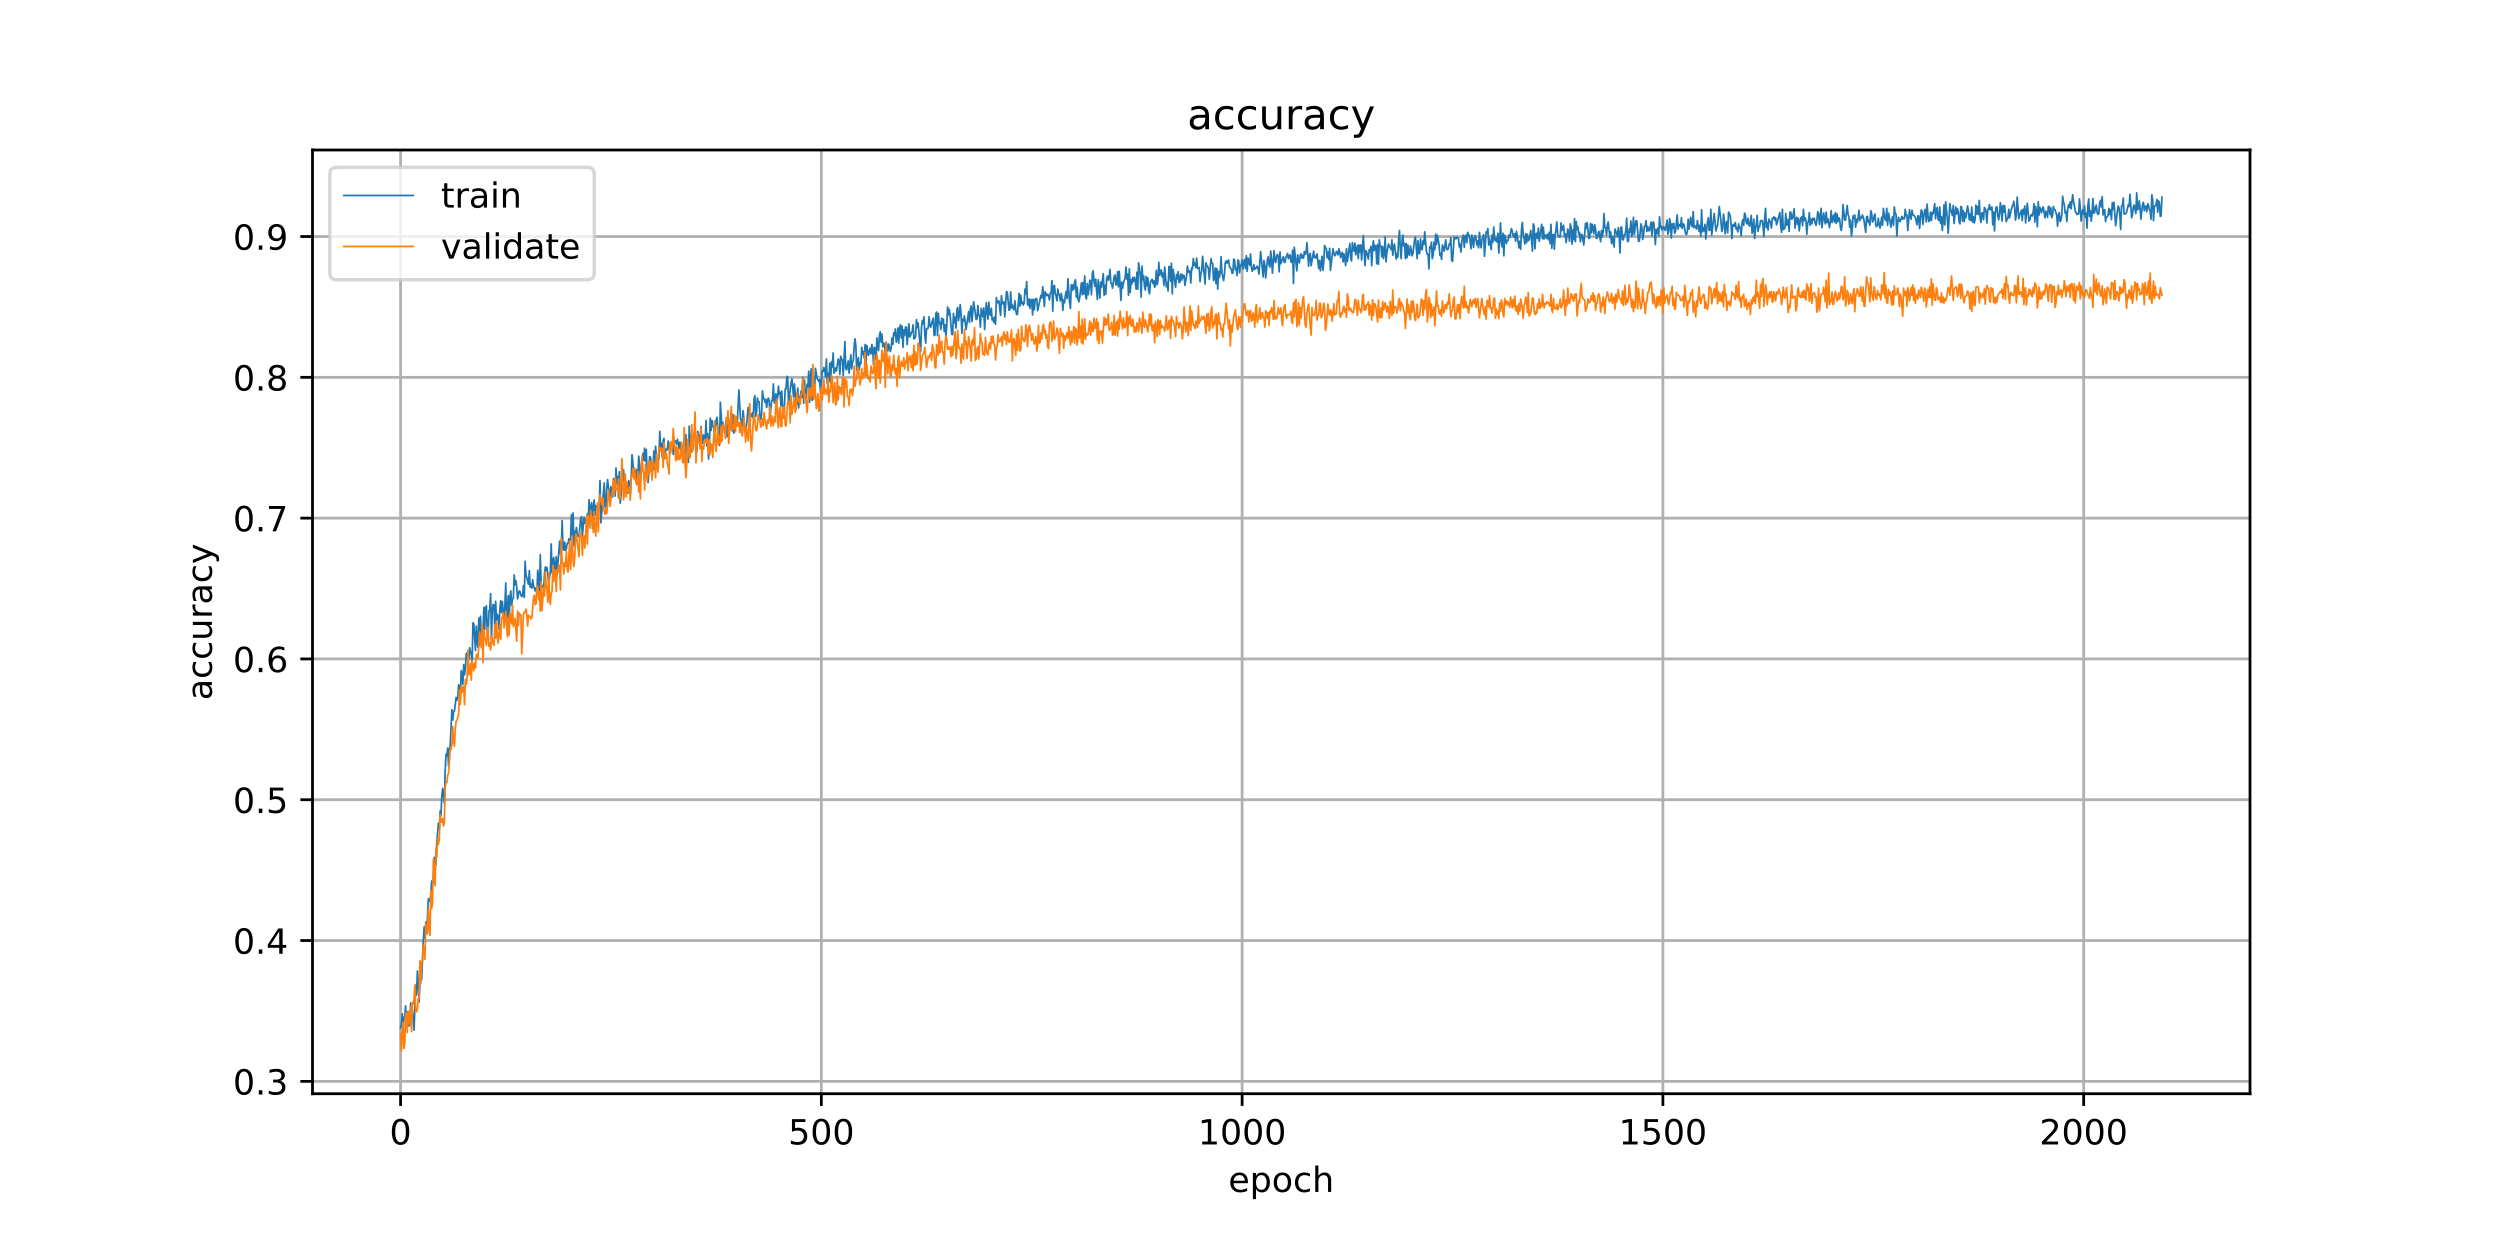 <?xml version="1.0" encoding="utf-8" standalone="no"?>
<!DOCTYPE svg PUBLIC "-//W3C//DTD SVG 1.1//EN"
  "http://www.w3.org/Graphics/SVG/1.1/DTD/svg11.dtd">
<!-- Created with matplotlib (https://matplotlib.org/) -->
<svg height="360pt" version="1.1" viewBox="0 0 720 360" width="720pt" xmlns="http://www.w3.org/2000/svg" xmlns:xlink="http://www.w3.org/1999/xlink">
 <defs>
  <style type="text/css">
*{stroke-linecap:butt;stroke-linejoin:round;}
  </style>
 </defs>
 <g id="figure_1">
  <g id="patch_1">
   <path d="M 0 360 
L 720 360 
L 720 0 
L 0 0 
z
" style="fill:#ffffff;"/>
  </g>
  <g id="axes_1">
   <g id="patch_2">
    <path d="M 90 315 
L 648 315 
L 648 43.2 
L 90 43.2 
z
" style="fill:#ffffff;"/>
   </g>
   <g id="matplotlib.axis_1">
    <g id="xtick_1">
     <g id="line2d_1">
      <path clip-path="url(#p470d79fb6c)" d="M 115.364 315 
L 115.364 43.2 
" style="fill:none;stroke:#b0b0b0;stroke-linecap:square;stroke-width:0.8;"/>
     </g>
     <g id="line2d_2">
      <defs>
       <path d="M 0 0 
L 0 3.5 
" id="med2b594f8e" style="stroke:#000000;stroke-width:0.8;"/>
      </defs>
      <g>
       <use style="stroke:#000000;stroke-width:0.8;" x="115.364" xlink:href="#med2b594f8e" y="315"/>
      </g>
     </g>
     <g id="text_1">
      <!-- 0 -->
      <defs>
       <path d="M 31.781 66.406 
Q 24.172 66.406 20.328 58.906 
Q 16.5 51.422 16.5 36.375 
Q 16.5 21.391 20.328 13.891 
Q 24.172 6.391 31.781 6.391 
Q 39.453 6.391 43.281 13.891 
Q 47.125 21.391 47.125 36.375 
Q 47.125 51.422 43.281 58.906 
Q 39.453 66.406 31.781 66.406 
z
M 31.781 74.219 
Q 44.047 74.219 50.516 64.516 
Q 56.984 54.828 56.984 36.375 
Q 56.984 17.969 50.516 8.266 
Q 44.047 -1.422 31.781 -1.422 
Q 19.531 -1.422 13.062 8.266 
Q 6.594 17.969 6.594 36.375 
Q 6.594 54.828 13.062 64.516 
Q 19.531 74.219 31.781 74.219 
z
" id="DejaVuSans-48"/>
      </defs>
      <g transform="translate(112.182 329.598)scale(0.1 -0.1)">
       <use xlink:href="#DejaVuSans-48"/>
      </g>
     </g>
    </g>
    <g id="xtick_2">
     <g id="line2d_3">
      <path clip-path="url(#p470d79fb6c)" d="M 236.547 315 
L 236.547 43.2 
" style="fill:none;stroke:#b0b0b0;stroke-linecap:square;stroke-width:0.8;"/>
     </g>
     <g id="line2d_4">
      <g>
       <use style="stroke:#000000;stroke-width:0.8;" x="236.547" xlink:href="#med2b594f8e" y="315"/>
      </g>
     </g>
     <g id="text_2">
      <!-- 500 -->
      <defs>
       <path d="M 10.797 72.906 
L 49.516 72.906 
L 49.516 64.594 
L 19.828 64.594 
L 19.828 46.734 
Q 21.969 47.469 24.109 47.828 
Q 26.266 48.188 28.422 48.188 
Q 40.625 48.188 47.75 41.5 
Q 54.891 34.812 54.891 23.391 
Q 54.891 11.625 47.562 5.094 
Q 40.234 -1.422 26.906 -1.422 
Q 22.312 -1.422 17.547 -0.641 
Q 12.797 0.141 7.719 1.703 
L 7.719 11.625 
Q 12.109 9.234 16.797 8.062 
Q 21.484 6.891 26.703 6.891 
Q 35.156 6.891 40.078 11.328 
Q 45.016 15.766 45.016 23.391 
Q 45.016 31 40.078 35.438 
Q 35.156 39.891 26.703 39.891 
Q 22.75 39.891 18.812 39.016 
Q 14.891 38.141 10.797 36.281 
z
" id="DejaVuSans-53"/>
      </defs>
      <g transform="translate(227.003 329.598)scale(0.1 -0.1)">
       <use xlink:href="#DejaVuSans-53"/>
       <use x="63.623" xlink:href="#DejaVuSans-48"/>
       <use x="127.246" xlink:href="#DejaVuSans-48"/>
      </g>
     </g>
    </g>
    <g id="xtick_3">
     <g id="line2d_5">
      <path clip-path="url(#p470d79fb6c)" d="M 357.73 315 
L 357.73 43.2 
" style="fill:none;stroke:#b0b0b0;stroke-linecap:square;stroke-width:0.8;"/>
     </g>
     <g id="line2d_6">
      <g>
       <use style="stroke:#000000;stroke-width:0.8;" x="357.73" xlink:href="#med2b594f8e" y="315"/>
      </g>
     </g>
     <g id="text_3">
      <!-- 1000 -->
      <defs>
       <path d="M 12.406 8.297 
L 28.516 8.297 
L 28.516 63.922 
L 10.984 60.406 
L 10.984 69.391 
L 28.422 72.906 
L 38.281 72.906 
L 38.281 8.297 
L 54.391 8.297 
L 54.391 0 
L 12.406 0 
z
" id="DejaVuSans-49"/>
      </defs>
      <g transform="translate(345.005 329.598)scale(0.1 -0.1)">
       <use xlink:href="#DejaVuSans-49"/>
       <use x="63.623" xlink:href="#DejaVuSans-48"/>
       <use x="127.246" xlink:href="#DejaVuSans-48"/>
       <use x="190.869" xlink:href="#DejaVuSans-48"/>
      </g>
     </g>
    </g>
    <g id="xtick_4">
     <g id="line2d_7">
      <path clip-path="url(#p470d79fb6c)" d="M 478.913 315 
L 478.913 43.2 
" style="fill:none;stroke:#b0b0b0;stroke-linecap:square;stroke-width:0.8;"/>
     </g>
     <g id="line2d_8">
      <g>
       <use style="stroke:#000000;stroke-width:0.8;" x="478.913" xlink:href="#med2b594f8e" y="315"/>
      </g>
     </g>
     <g id="text_4">
      <!-- 1500 -->
      <g transform="translate(466.188 329.598)scale(0.1 -0.1)">
       <use xlink:href="#DejaVuSans-49"/>
       <use x="63.623" xlink:href="#DejaVuSans-53"/>
       <use x="127.246" xlink:href="#DejaVuSans-48"/>
       <use x="190.869" xlink:href="#DejaVuSans-48"/>
      </g>
     </g>
    </g>
    <g id="xtick_5">
     <g id="line2d_9">
      <path clip-path="url(#p470d79fb6c)" d="M 600.096 315 
L 600.096 43.2 
" style="fill:none;stroke:#b0b0b0;stroke-linecap:square;stroke-width:0.8;"/>
     </g>
     <g id="line2d_10">
      <g>
       <use style="stroke:#000000;stroke-width:0.8;" x="600.096" xlink:href="#med2b594f8e" y="315"/>
      </g>
     </g>
     <g id="text_5">
      <!-- 2000 -->
      <defs>
       <path d="M 19.188 8.297 
L 53.609 8.297 
L 53.609 0 
L 7.328 0 
L 7.328 8.297 
Q 12.938 14.109 22.625 23.891 
Q 32.328 33.688 34.812 36.531 
Q 39.547 41.844 41.422 45.531 
Q 43.312 49.219 43.312 52.781 
Q 43.312 58.594 39.234 62.25 
Q 35.156 65.922 28.609 65.922 
Q 23.969 65.922 18.812 64.312 
Q 13.672 62.703 7.812 59.422 
L 7.812 69.391 
Q 13.766 71.781 18.938 73 
Q 24.125 74.219 28.422 74.219 
Q 39.75 74.219 46.484 68.547 
Q 53.219 62.891 53.219 53.422 
Q 53.219 48.922 51.531 44.891 
Q 49.859 40.875 45.406 35.406 
Q 44.188 33.984 37.641 27.219 
Q 31.109 20.453 19.188 8.297 
z
" id="DejaVuSans-50"/>
      </defs>
      <g transform="translate(587.371 329.598)scale(0.1 -0.1)">
       <use xlink:href="#DejaVuSans-50"/>
       <use x="63.623" xlink:href="#DejaVuSans-48"/>
       <use x="127.246" xlink:href="#DejaVuSans-48"/>
       <use x="190.869" xlink:href="#DejaVuSans-48"/>
      </g>
     </g>
    </g>
    <g id="text_6">
     <!-- epoch -->
     <defs>
      <path d="M 56.203 29.594 
L 56.203 25.203 
L 14.891 25.203 
Q 15.484 15.922 20.484 11.062 
Q 25.484 6.203 34.422 6.203 
Q 39.594 6.203 44.453 7.469 
Q 49.312 8.734 54.109 11.281 
L 54.109 2.781 
Q 49.266 0.734 44.188 -0.344 
Q 39.109 -1.422 33.891 -1.422 
Q 20.797 -1.422 13.156 6.188 
Q 5.516 13.812 5.516 26.812 
Q 5.516 40.234 12.766 48.109 
Q 20.016 56 32.328 56 
Q 43.359 56 49.781 48.891 
Q 56.203 41.797 56.203 29.594 
z
M 47.219 32.234 
Q 47.125 39.594 43.094 43.984 
Q 39.062 48.391 32.422 48.391 
Q 24.906 48.391 20.391 44.141 
Q 15.875 39.891 15.188 32.172 
z
" id="DejaVuSans-101"/>
      <path d="M 18.109 8.203 
L 18.109 -20.797 
L 9.078 -20.797 
L 9.078 54.688 
L 18.109 54.688 
L 18.109 46.391 
Q 20.953 51.266 25.266 53.625 
Q 29.594 56 35.594 56 
Q 45.562 56 51.781 48.094 
Q 58.016 40.188 58.016 27.297 
Q 58.016 14.406 51.781 6.484 
Q 45.562 -1.422 35.594 -1.422 
Q 29.594 -1.422 25.266 0.953 
Q 20.953 3.328 18.109 8.203 
z
M 48.688 27.297 
Q 48.688 37.203 44.609 42.844 
Q 40.531 48.484 33.406 48.484 
Q 26.266 48.484 22.188 42.844 
Q 18.109 37.203 18.109 27.297 
Q 18.109 17.391 22.188 11.75 
Q 26.266 6.109 33.406 6.109 
Q 40.531 6.109 44.609 11.75 
Q 48.688 17.391 48.688 27.297 
z
" id="DejaVuSans-112"/>
      <path d="M 30.609 48.391 
Q 23.391 48.391 19.188 42.75 
Q 14.984 37.109 14.984 27.297 
Q 14.984 17.484 19.156 11.844 
Q 23.344 6.203 30.609 6.203 
Q 37.797 6.203 41.984 11.859 
Q 46.188 17.531 46.188 27.297 
Q 46.188 37.016 41.984 42.703 
Q 37.797 48.391 30.609 48.391 
z
M 30.609 56 
Q 42.328 56 49.016 48.375 
Q 55.719 40.766 55.719 27.297 
Q 55.719 13.875 49.016 6.219 
Q 42.328 -1.422 30.609 -1.422 
Q 18.844 -1.422 12.172 6.219 
Q 5.516 13.875 5.516 27.297 
Q 5.516 40.766 12.172 48.375 
Q 18.844 56 30.609 56 
z
" id="DejaVuSans-111"/>
      <path d="M 48.781 52.594 
L 48.781 44.188 
Q 44.969 46.297 41.141 47.344 
Q 37.312 48.391 33.406 48.391 
Q 24.656 48.391 19.812 42.844 
Q 14.984 37.312 14.984 27.297 
Q 14.984 17.281 19.812 11.734 
Q 24.656 6.203 33.406 6.203 
Q 37.312 6.203 41.141 7.25 
Q 44.969 8.297 48.781 10.406 
L 48.781 2.094 
Q 45.016 0.344 40.984 -0.531 
Q 36.969 -1.422 32.422 -1.422 
Q 20.062 -1.422 12.781 6.344 
Q 5.516 14.109 5.516 27.297 
Q 5.516 40.672 12.859 48.328 
Q 20.219 56 33.016 56 
Q 37.156 56 41.109 55.141 
Q 45.062 54.297 48.781 52.594 
z
" id="DejaVuSans-99"/>
      <path d="M 54.891 33.016 
L 54.891 0 
L 45.906 0 
L 45.906 32.719 
Q 45.906 40.484 42.875 44.328 
Q 39.844 48.188 33.797 48.188 
Q 26.516 48.188 22.312 43.547 
Q 18.109 38.922 18.109 30.906 
L 18.109 0 
L 9.078 0 
L 9.078 75.984 
L 18.109 75.984 
L 18.109 46.188 
Q 21.344 51.125 25.703 53.562 
Q 30.078 56 35.797 56 
Q 45.219 56 50.047 50.172 
Q 54.891 44.344 54.891 33.016 
z
" id="DejaVuSans-104"/>
     </defs>
     <g transform="translate(353.772 343.277)scale(0.1 -0.1)">
      <use xlink:href="#DejaVuSans-101"/>
      <use x="61.523" xlink:href="#DejaVuSans-112"/>
      <use x="125" xlink:href="#DejaVuSans-111"/>
      <use x="186.182" xlink:href="#DejaVuSans-99"/>
      <use x="241.162" xlink:href="#DejaVuSans-104"/>
     </g>
    </g>
   </g>
   <g id="matplotlib.axis_2">
    <g id="ytick_1">
     <g id="line2d_11">
      <path clip-path="url(#p470d79fb6c)" d="M 90 311.432 
L 648 311.432 
" style="fill:none;stroke:#b0b0b0;stroke-linecap:square;stroke-width:0.8;"/>
     </g>
     <g id="line2d_12">
      <defs>
       <path d="M 0 0 
L -3.5 0 
" id="mfe04475db9" style="stroke:#000000;stroke-width:0.8;"/>
      </defs>
      <g>
       <use style="stroke:#000000;stroke-width:0.8;" x="90" xlink:href="#mfe04475db9" y="311.432"/>
      </g>
     </g>
     <g id="text_7">
      <!-- 0.3 -->
      <defs>
       <path d="M 10.688 12.406 
L 21 12.406 
L 21 0 
L 10.688 0 
z
" id="DejaVuSans-46"/>
       <path d="M 40.578 39.312 
Q 47.656 37.797 51.625 33 
Q 55.609 28.219 55.609 21.188 
Q 55.609 10.406 48.188 4.484 
Q 40.766 -1.422 27.094 -1.422 
Q 22.516 -1.422 17.656 -0.516 
Q 12.797 0.391 7.625 2.203 
L 7.625 11.719 
Q 11.719 9.328 16.594 8.109 
Q 21.484 6.891 26.812 6.891 
Q 36.078 6.891 40.938 10.547 
Q 45.797 14.203 45.797 21.188 
Q 45.797 27.641 41.281 31.266 
Q 36.766 34.906 28.719 34.906 
L 20.219 34.906 
L 20.219 43.016 
L 29.109 43.016 
Q 36.375 43.016 40.234 45.922 
Q 44.094 48.828 44.094 54.297 
Q 44.094 59.906 40.109 62.906 
Q 36.141 65.922 28.719 65.922 
Q 24.656 65.922 20.016 65.031 
Q 15.375 64.156 9.812 62.312 
L 9.812 71.094 
Q 15.438 72.656 20.344 73.438 
Q 25.25 74.219 29.594 74.219 
Q 40.828 74.219 47.359 69.109 
Q 53.906 64.016 53.906 55.328 
Q 53.906 49.266 50.438 45.094 
Q 46.969 40.922 40.578 39.312 
z
" id="DejaVuSans-51"/>
      </defs>
      <g transform="translate(67.097 315.231)scale(0.1 -0.1)">
       <use xlink:href="#DejaVuSans-48"/>
       <use x="63.623" xlink:href="#DejaVuSans-46"/>
       <use x="95.41" xlink:href="#DejaVuSans-51"/>
      </g>
     </g>
    </g>
    <g id="ytick_2">
     <g id="line2d_13">
      <path clip-path="url(#p470d79fb6c)" d="M 90 270.88 
L 648 270.88 
" style="fill:none;stroke:#b0b0b0;stroke-linecap:square;stroke-width:0.8;"/>
     </g>
     <g id="line2d_14">
      <g>
       <use style="stroke:#000000;stroke-width:0.8;" x="90" xlink:href="#mfe04475db9" y="270.88"/>
      </g>
     </g>
     <g id="text_8">
      <!-- 0.4 -->
      <defs>
       <path d="M 37.797 64.312 
L 12.891 25.391 
L 37.797 25.391 
z
M 35.203 72.906 
L 47.609 72.906 
L 47.609 25.391 
L 58.016 25.391 
L 58.016 17.188 
L 47.609 17.188 
L 47.609 0 
L 37.797 0 
L 37.797 17.188 
L 4.891 17.188 
L 4.891 26.703 
z
" id="DejaVuSans-52"/>
      </defs>
      <g transform="translate(67.097 274.68)scale(0.1 -0.1)">
       <use xlink:href="#DejaVuSans-48"/>
       <use x="63.623" xlink:href="#DejaVuSans-46"/>
       <use x="95.41" xlink:href="#DejaVuSans-52"/>
      </g>
     </g>
    </g>
    <g id="ytick_3">
     <g id="line2d_15">
      <path clip-path="url(#p470d79fb6c)" d="M 90 230.329 
L 648 230.329 
" style="fill:none;stroke:#b0b0b0;stroke-linecap:square;stroke-width:0.8;"/>
     </g>
     <g id="line2d_16">
      <g>
       <use style="stroke:#000000;stroke-width:0.8;" x="90" xlink:href="#mfe04475db9" y="230.329"/>
      </g>
     </g>
     <g id="text_9">
      <!-- 0.5 -->
      <g transform="translate(67.097 234.129)scale(0.1 -0.1)">
       <use xlink:href="#DejaVuSans-48"/>
       <use x="63.623" xlink:href="#DejaVuSans-46"/>
       <use x="95.41" xlink:href="#DejaVuSans-53"/>
      </g>
     </g>
    </g>
    <g id="ytick_4">
     <g id="line2d_17">
      <path clip-path="url(#p470d79fb6c)" d="M 90 189.778 
L 648 189.778 
" style="fill:none;stroke:#b0b0b0;stroke-linecap:square;stroke-width:0.8;"/>
     </g>
     <g id="line2d_18">
      <g>
       <use style="stroke:#000000;stroke-width:0.8;" x="90" xlink:href="#mfe04475db9" y="189.778"/>
      </g>
     </g>
     <g id="text_10">
      <!-- 0.6 -->
      <defs>
       <path d="M 33.016 40.375 
Q 26.375 40.375 22.484 35.828 
Q 18.609 31.297 18.609 23.391 
Q 18.609 15.531 22.484 10.953 
Q 26.375 6.391 33.016 6.391 
Q 39.656 6.391 43.531 10.953 
Q 47.406 15.531 47.406 23.391 
Q 47.406 31.297 43.531 35.828 
Q 39.656 40.375 33.016 40.375 
z
M 52.594 71.297 
L 52.594 62.312 
Q 48.875 64.062 45.094 64.984 
Q 41.312 65.922 37.594 65.922 
Q 27.828 65.922 22.672 59.328 
Q 17.531 52.734 16.797 39.406 
Q 19.672 43.656 24.016 45.922 
Q 28.375 48.188 33.594 48.188 
Q 44.578 48.188 50.953 41.516 
Q 57.328 34.859 57.328 23.391 
Q 57.328 12.156 50.688 5.359 
Q 44.047 -1.422 33.016 -1.422 
Q 20.359 -1.422 13.672 8.266 
Q 6.984 17.969 6.984 36.375 
Q 6.984 53.656 15.188 63.938 
Q 23.391 74.219 37.203 74.219 
Q 40.922 74.219 44.703 73.484 
Q 48.484 72.75 52.594 71.297 
z
" id="DejaVuSans-54"/>
      </defs>
      <g transform="translate(67.097 193.578)scale(0.1 -0.1)">
       <use xlink:href="#DejaVuSans-48"/>
       <use x="63.623" xlink:href="#DejaVuSans-46"/>
       <use x="95.41" xlink:href="#DejaVuSans-54"/>
      </g>
     </g>
    </g>
    <g id="ytick_5">
     <g id="line2d_19">
      <path clip-path="url(#p470d79fb6c)" d="M 90 149.227 
L 648 149.227 
" style="fill:none;stroke:#b0b0b0;stroke-linecap:square;stroke-width:0.8;"/>
     </g>
     <g id="line2d_20">
      <g>
       <use style="stroke:#000000;stroke-width:0.8;" x="90" xlink:href="#mfe04475db9" y="149.227"/>
      </g>
     </g>
     <g id="text_11">
      <!-- 0.7 -->
      <defs>
       <path d="M 8.203 72.906 
L 55.078 72.906 
L 55.078 68.703 
L 28.609 0 
L 18.312 0 
L 43.219 64.594 
L 8.203 64.594 
z
" id="DejaVuSans-55"/>
      </defs>
      <g transform="translate(67.097 153.027)scale(0.1 -0.1)">
       <use xlink:href="#DejaVuSans-48"/>
       <use x="63.623" xlink:href="#DejaVuSans-46"/>
       <use x="95.41" xlink:href="#DejaVuSans-55"/>
      </g>
     </g>
    </g>
    <g id="ytick_6">
     <g id="line2d_21">
      <path clip-path="url(#p470d79fb6c)" d="M 90 108.676 
L 648 108.676 
" style="fill:none;stroke:#b0b0b0;stroke-linecap:square;stroke-width:0.8;"/>
     </g>
     <g id="line2d_22">
      <g>
       <use style="stroke:#000000;stroke-width:0.8;" x="90" xlink:href="#mfe04475db9" y="108.676"/>
      </g>
     </g>
     <g id="text_12">
      <!-- 0.8 -->
      <defs>
       <path d="M 31.781 34.625 
Q 24.75 34.625 20.719 30.859 
Q 16.703 27.094 16.703 20.516 
Q 16.703 13.922 20.719 10.156 
Q 24.75 6.391 31.781 6.391 
Q 38.812 6.391 42.859 10.172 
Q 46.922 13.969 46.922 20.516 
Q 46.922 27.094 42.891 30.859 
Q 38.875 34.625 31.781 34.625 
z
M 21.922 38.812 
Q 15.578 40.375 12.031 44.719 
Q 8.5 49.078 8.5 55.328 
Q 8.5 64.062 14.719 69.141 
Q 20.953 74.219 31.781 74.219 
Q 42.672 74.219 48.875 69.141 
Q 55.078 64.062 55.078 55.328 
Q 55.078 49.078 51.531 44.719 
Q 48 40.375 41.703 38.812 
Q 48.828 37.156 52.797 32.312 
Q 56.781 27.484 56.781 20.516 
Q 56.781 9.906 50.312 4.234 
Q 43.844 -1.422 31.781 -1.422 
Q 19.734 -1.422 13.25 4.234 
Q 6.781 9.906 6.781 20.516 
Q 6.781 27.484 10.781 32.312 
Q 14.797 37.156 21.922 38.812 
z
M 18.312 54.391 
Q 18.312 48.734 21.844 45.562 
Q 25.391 42.391 31.781 42.391 
Q 38.141 42.391 41.719 45.562 
Q 45.312 48.734 45.312 54.391 
Q 45.312 60.062 41.719 63.234 
Q 38.141 66.406 31.781 66.406 
Q 25.391 66.406 21.844 63.234 
Q 18.312 60.062 18.312 54.391 
z
" id="DejaVuSans-56"/>
      </defs>
      <g transform="translate(67.097 112.476)scale(0.1 -0.1)">
       <use xlink:href="#DejaVuSans-48"/>
       <use x="63.623" xlink:href="#DejaVuSans-46"/>
       <use x="95.41" xlink:href="#DejaVuSans-56"/>
      </g>
     </g>
    </g>
    <g id="ytick_7">
     <g id="line2d_23">
      <path clip-path="url(#p470d79fb6c)" d="M 90 68.125 
L 648 68.125 
" style="fill:none;stroke:#b0b0b0;stroke-linecap:square;stroke-width:0.8;"/>
     </g>
     <g id="line2d_24">
      <g>
       <use style="stroke:#000000;stroke-width:0.8;" x="90" xlink:href="#mfe04475db9" y="68.125"/>
      </g>
     </g>
     <g id="text_13">
      <!-- 0.9 -->
      <defs>
       <path d="M 10.984 1.516 
L 10.984 10.5 
Q 14.703 8.734 18.5 7.812 
Q 22.312 6.891 25.984 6.891 
Q 35.75 6.891 40.891 13.453 
Q 46.047 20.016 46.781 33.406 
Q 43.953 29.203 39.594 26.953 
Q 35.25 24.703 29.984 24.703 
Q 19.047 24.703 12.672 31.312 
Q 6.297 37.938 6.297 49.422 
Q 6.297 60.641 12.938 67.422 
Q 19.578 74.219 30.609 74.219 
Q 43.266 74.219 49.922 64.516 
Q 56.594 54.828 56.594 36.375 
Q 56.594 19.141 48.406 8.859 
Q 40.234 -1.422 26.422 -1.422 
Q 22.703 -1.422 18.891 -0.688 
Q 15.094 0.047 10.984 1.516 
z
M 30.609 32.422 
Q 37.25 32.422 41.125 36.953 
Q 45.016 41.5 45.016 49.422 
Q 45.016 57.281 41.125 61.844 
Q 37.25 66.406 30.609 66.406 
Q 23.969 66.406 20.094 61.844 
Q 16.219 57.281 16.219 49.422 
Q 16.219 41.5 20.094 36.953 
Q 23.969 32.422 30.609 32.422 
z
" id="DejaVuSans-57"/>
      </defs>
      <g transform="translate(67.097 71.925)scale(0.1 -0.1)">
       <use xlink:href="#DejaVuSans-48"/>
       <use x="63.623" xlink:href="#DejaVuSans-46"/>
       <use x="95.41" xlink:href="#DejaVuSans-57"/>
      </g>
     </g>
    </g>
    <g id="text_14">
     <!-- accuracy -->
     <defs>
      <path d="M 34.281 27.484 
Q 23.391 27.484 19.188 25 
Q 14.984 22.516 14.984 16.5 
Q 14.984 11.719 18.141 8.906 
Q 21.297 6.109 26.703 6.109 
Q 34.188 6.109 38.703 11.406 
Q 43.219 16.703 43.219 25.484 
L 43.219 27.484 
z
M 52.203 31.203 
L 52.203 0 
L 43.219 0 
L 43.219 8.297 
Q 40.141 3.328 35.547 0.953 
Q 30.953 -1.422 24.312 -1.422 
Q 15.922 -1.422 10.953 3.297 
Q 6 8.016 6 15.922 
Q 6 25.141 12.172 29.828 
Q 18.359 34.516 30.609 34.516 
L 43.219 34.516 
L 43.219 35.406 
Q 43.219 41.609 39.141 45 
Q 35.062 48.391 27.688 48.391 
Q 23 48.391 18.547 47.266 
Q 14.109 46.141 10.016 43.891 
L 10.016 52.203 
Q 14.938 54.109 19.578 55.047 
Q 24.219 56 28.609 56 
Q 40.484 56 46.344 49.844 
Q 52.203 43.703 52.203 31.203 
z
" id="DejaVuSans-97"/>
      <path d="M 8.5 21.578 
L 8.5 54.688 
L 17.484 54.688 
L 17.484 21.922 
Q 17.484 14.156 20.5 10.266 
Q 23.531 6.391 29.594 6.391 
Q 36.859 6.391 41.078 11.031 
Q 45.312 15.672 45.312 23.688 
L 45.312 54.688 
L 54.297 54.688 
L 54.297 0 
L 45.312 0 
L 45.312 8.406 
Q 42.047 3.422 37.719 1 
Q 33.406 -1.422 27.688 -1.422 
Q 18.266 -1.422 13.375 4.438 
Q 8.5 10.297 8.5 21.578 
z
M 31.109 56 
z
" id="DejaVuSans-117"/>
      <path d="M 41.109 46.297 
Q 39.594 47.172 37.812 47.578 
Q 36.031 48 33.891 48 
Q 26.266 48 22.188 43.047 
Q 18.109 38.094 18.109 28.812 
L 18.109 0 
L 9.078 0 
L 9.078 54.688 
L 18.109 54.688 
L 18.109 46.188 
Q 20.953 51.172 25.484 53.578 
Q 30.031 56 36.531 56 
Q 37.453 56 38.578 55.875 
Q 39.703 55.766 41.062 55.516 
z
" id="DejaVuSans-114"/>
      <path d="M 32.172 -5.078 
Q 28.375 -14.844 24.75 -17.812 
Q 21.141 -20.797 15.094 -20.797 
L 7.906 -20.797 
L 7.906 -13.281 
L 13.188 -13.281 
Q 16.891 -13.281 18.938 -11.516 
Q 21 -9.766 23.484 -3.219 
L 25.094 0.875 
L 2.984 54.688 
L 12.5 54.688 
L 29.594 11.922 
L 46.688 54.688 
L 56.203 54.688 
z
" id="DejaVuSans-121"/>
     </defs>
     <g transform="translate(61.017 201.659)rotate(-90)scale(0.1 -0.1)">
      <use xlink:href="#DejaVuSans-97"/>
      <use x="61.279" xlink:href="#DejaVuSans-99"/>
      <use x="116.26" xlink:href="#DejaVuSans-99"/>
      <use x="171.24" xlink:href="#DejaVuSans-117"/>
      <use x="234.619" xlink:href="#DejaVuSans-114"/>
      <use x="275.732" xlink:href="#DejaVuSans-97"/>
      <use x="337.012" xlink:href="#DejaVuSans-99"/>
      <use x="391.992" xlink:href="#DejaVuSans-121"/>
     </g>
    </g>
   </g>
   <g id="line2d_25">
    <path clip-path="url(#p470d79fb6c)" d="M 115.364 296.022 
L 115.606 294.941 
L 115.848 291.967 
L 116.091 296.022 
L 116.333 293.048 
L 116.575 292.643 
L 116.818 289.669 
L 117.06 295.346 
L 117.303 291.562 
L 117.545 291.291 
L 117.787 295.481 
L 118.03 295.211 
L 118.272 288.858 
L 118.514 292.643 
L 118.757 290.75 
L 119.241 296.698 
L 119.726 283.722 
L 119.969 286.56 
L 120.211 279.667 
L 120.453 282.37 
L 120.696 288.588 
L 121.18 277.098 
L 121.423 282.235 
L 121.908 271.016 
L 122.15 266.961 
L 122.392 270.205 
L 122.635 265.609 
L 122.877 268.988 
L 123.362 258.85 
L 123.604 259.526 
L 123.846 259.526 
L 124.089 257.499 
L 124.331 253.714 
L 124.574 254.525 
L 124.816 253.984 
L 125.058 246.955 
L 125.301 246.955 
L 125.543 249.118 
L 125.785 242.765 
L 126.27 237.088 
L 126.512 238.98 
L 126.755 233.574 
L 126.997 234.925 
L 127.24 229.248 
L 127.482 227.085 
L 127.967 231.276 
L 128.209 221.949 
L 128.451 217.218 
L 128.694 217.623 
L 128.936 215.461 
L 129.179 220.597 
L 129.421 215.731 
L 129.663 214.65 
L 130.148 204.377 
L 130.39 207.351 
L 130.633 204.917 
L 130.875 204.782 
L 131.36 200.862 
L 131.602 201.673 
L 131.845 200.998 
L 132.087 197.213 
L 132.329 197.753 
L 132.572 201.268 
L 132.814 193.158 
L 133.056 193.834 
L 133.299 197.078 
L 133.541 191.4 
L 133.783 194.374 
L 134.026 192.482 
L 134.268 188.292 
L 134.511 188.021 
L 134.753 190.454 
L 134.995 190.049 
L 135.238 186.534 
L 135.722 188.562 
L 135.965 190.995 
L 136.207 179.37 
L 136.45 179.641 
L 136.934 187.345 
L 137.177 180.317 
L 137.419 184.912 
L 137.661 186.399 
L 137.904 178.019 
L 138.146 185.723 
L 138.388 177.478 
L 138.631 185.047 
L 139.116 181.533 
L 139.358 174.91 
L 139.6 181.263 
L 139.843 175.045 
L 140.085 174.504 
L 140.327 182.209 
L 140.57 183.02 
L 140.812 176.126 
L 141.054 175.45 
L 141.297 170.99 
L 141.539 184.236 
L 141.782 175.856 
L 142.024 174.099 
L 142.266 174.234 
L 142.509 181.128 
L 142.751 173.153 
L 142.993 178.559 
L 143.236 176.937 
L 143.478 177.748 
L 143.72 181.263 
L 143.963 175.18 
L 144.205 173.017 
L 144.448 176.397 
L 144.69 173.288 
L 145.175 179.776 
L 145.659 167.881 
L 145.902 179.776 
L 146.387 171.53 
L 146.629 179.641 
L 146.871 171.936 
L 147.114 170.179 
L 147.356 174.369 
L 147.598 172.477 
L 147.841 172.341 
L 148.083 165.583 
L 148.325 168.422 
L 148.568 167.205 
L 148.81 168.962 
L 149.053 172.477 
L 149.537 170.179 
L 149.78 170.449 
L 150.022 171.395 
L 150.264 171.801 
L 150.507 171.53 
L 150.749 168.692 
L 150.991 172.071 
L 151.234 161.663 
L 151.476 165.583 
L 151.719 166.394 
L 152.203 168.286 
L 152.446 164.366 
L 152.688 169.097 
L 152.93 168.286 
L 153.173 169.368 
L 153.415 166.935 
L 153.658 168.827 
L 154.142 170.179 
L 154.385 169.233 
L 154.627 170.99 
L 154.869 164.231 
L 155.112 166.394 
L 155.354 171.801 
L 155.596 159.771 
L 155.839 167.881 
L 156.081 169.097 
L 156.324 168.827 
L 156.566 169.638 
L 156.808 165.448 
L 157.051 163.285 
L 157.293 164.366 
L 157.535 163.42 
L 158.02 167.746 
L 158.505 164.772 
L 158.747 156.662 
L 158.99 164.907 
L 159.232 161.663 
L 159.474 160.582 
L 159.959 165.042 
L 160.201 160.311 
L 160.444 165.448 
L 160.929 159.095 
L 161.171 155.851 
L 161.413 159.5 
L 161.656 158.824 
L 161.898 149.903 
L 162.14 158.013 
L 162.383 158.419 
L 162.625 156.121 
L 162.867 158.554 
L 163.11 158.013 
L 163.352 156.527 
L 163.595 156.527 
L 163.837 155.175 
L 164.079 155.716 
L 164.322 155.31 
L 164.564 148.281 
L 164.806 154.094 
L 165.049 147.741 
L 165.291 157.202 
L 165.533 153.012 
L 165.776 153.418 
L 166.018 151.931 
L 166.261 153.958 
L 166.503 154.499 
L 166.745 154.634 
L 167.23 149.363 
L 167.472 148.822 
L 167.715 154.499 
L 168.199 148.957 
L 168.442 150.714 
L 168.684 149.633 
L 168.927 150.579 
L 169.169 148.011 
L 169.411 149.903 
L 169.654 143.956 
L 169.896 149.363 
L 170.138 146.119 
L 170.381 144.767 
L 170.623 152.201 
L 170.866 145.983 
L 171.108 143.956 
L 171.35 148.416 
L 171.593 145.578 
L 171.835 146.659 
L 172.077 145.848 
L 172.32 147.065 
L 172.562 146.389 
L 172.804 138.414 
L 173.047 150.579 
L 174.016 139.09 
L 174.259 146.119 
L 174.501 145.713 
L 174.743 140.712 
L 174.986 138.143 
L 175.228 140.441 
L 175.47 141.388 
L 175.713 143.685 
L 175.955 140.171 
L 176.44 143.145 
L 176.682 137.873 
L 176.925 141.252 
L 177.167 142.874 
L 177.409 134.764 
L 177.652 139.225 
L 177.894 137.197 
L 178.137 143.28 
L 178.379 135.846 
L 178.621 144.902 
L 178.864 142.739 
L 179.106 139.36 
L 179.348 138.414 
L 179.591 135.305 
L 179.833 139.09 
L 180.075 138.414 
L 180.318 139.63 
L 180.56 139.766 
L 180.803 142.063 
L 181.045 138.414 
L 181.287 139.225 
L 181.53 142.469 
L 181.772 137.873 
L 182.014 130.979 
L 182.257 133.142 
L 182.499 137.062 
L 182.741 136.927 
L 182.984 137.468 
L 183.226 135.17 
L 183.469 139.63 
L 183.711 137.332 
L 183.953 131.385 
L 184.196 133.953 
L 184.438 137.873 
L 184.923 132.872 
L 185.165 130.574 
L 185.408 132.601 
L 185.65 129.087 
L 185.892 132.872 
L 186.135 129.493 
L 186.377 136.657 
L 186.619 138.954 
L 186.862 136.386 
L 187.104 131.52 
L 187.346 131.655 
L 187.589 134.899 
L 187.831 135.846 
L 188.074 135.17 
L 188.316 129.898 
L 188.558 135.035 
L 188.801 128.546 
L 189.285 133.413 
L 189.77 131.926 
L 190.012 124.221 
L 190.255 129.087 
L 190.497 127.735 
L 190.74 131.655 
L 190.982 126.924 
L 191.224 126.248 
L 191.467 131.25 
L 191.709 129.357 
L 191.951 129.763 
L 192.194 129.357 
L 192.436 127.06 
L 192.921 130.709 
L 193.163 128.817 
L 193.406 128.141 
L 193.648 127.06 
L 193.89 130.844 
L 194.133 127.735 
L 194.375 126.924 
L 194.617 127.06 
L 194.86 127.871 
L 195.102 126.519 
L 195.587 129.222 
L 195.829 127.33 
L 196.072 129.628 
L 196.314 128.546 
L 196.556 129.763 
L 197.041 126.924 
L 197.283 133.142 
L 197.526 125.167 
L 197.768 130.304 
L 198.011 130.439 
L 198.253 133.142 
L 198.495 122.734 
L 198.738 128.546 
L 198.98 125.167 
L 199.222 130.168 
L 199.465 126.924 
L 199.707 126.113 
L 199.949 124.626 
L 200.192 126.384 
L 200.434 125.978 
L 200.677 130.033 
L 200.919 124.221 
L 201.161 125.167 
L 201.404 127.465 
L 201.646 126.113 
L 201.888 122.869 
L 202.131 126.519 
L 202.373 127.735 
L 202.616 125.302 
L 203.1 126.519 
L 203.343 121.112 
L 203.585 128.411 
L 203.827 124.897 
L 204.07 132.196 
L 204.312 128.006 
L 204.554 120.436 
L 204.797 123.951 
L 205.039 121.112 
L 205.282 122.869 
L 205.524 122.869 
L 205.766 124.491 
L 206.009 123.545 
L 206.251 121.112 
L 206.493 120.166 
L 206.736 123.41 
L 206.978 125.032 
L 207.22 128.276 
L 207.463 115.84 
L 207.948 123.815 
L 208.19 121.653 
L 208.432 122.599 
L 208.675 124.491 
L 208.917 124.897 
L 209.159 121.247 
L 209.402 125.843 
L 209.644 120.707 
L 209.887 123.14 
L 210.129 123.815 
L 210.371 120.571 
L 210.614 119.49 
L 210.856 124.086 
L 211.098 119.355 
L 211.341 124.762 
L 211.825 120.842 
L 212.068 120.977 
L 212.31 122.329 
L 212.795 112.326 
L 213.28 120.842 
L 213.522 120.977 
L 213.764 122.869 
L 214.007 118.273 
L 214.249 120.571 
L 214.491 124.356 
L 214.976 122.869 
L 215.461 117.327 
L 215.703 118.273 
L 215.946 122.599 
L 216.188 119.355 
L 216.43 119.896 
L 216.673 118.949 
L 216.915 120.436 
L 217.157 115.029 
L 217.4 113.948 
L 217.642 119.896 
L 217.885 118.679 
L 218.127 114.624 
L 218.369 115.57 
L 218.612 115.705 
L 218.854 120.031 
L 219.096 120.842 
L 219.339 119.355 
L 219.581 112.596 
L 219.824 114.354 
L 220.066 114.894 
L 220.308 115.84 
L 220.551 115.029 
L 220.793 117.327 
L 221.035 115.3 
L 221.278 114.624 
L 221.52 115.3 
L 221.762 119.896 
L 222.247 115.3 
L 222.49 115.3 
L 222.732 110.569 
L 222.974 115.84 
L 223.217 116.111 
L 223.459 113.407 
L 223.701 115.976 
L 223.944 114.489 
L 224.186 111.245 
L 224.428 113.543 
L 224.671 113.002 
L 224.913 116.922 
L 225.156 112.596 
L 225.398 117.462 
L 225.64 116.922 
L 225.883 117.733 
L 226.125 112.056 
L 226.367 112.056 
L 226.61 108.406 
L 226.852 108.541 
L 227.095 116.111 
L 227.822 110.298 
L 228.064 109.082 
L 228.549 114.354 
L 228.791 110.569 
L 229.276 116.246 
L 229.518 116.381 
L 229.761 111.785 
L 230.003 117.462 
L 230.245 114.894 
L 230.488 114.083 
L 230.73 112.596 
L 230.972 114.489 
L 231.215 108.676 
L 231.457 116.111 
L 231.699 109.487 
L 231.942 114.759 
L 232.184 114.489 
L 232.427 110.704 
L 232.669 111.38 
L 232.911 106.919 
L 233.154 115.84 
L 233.396 108.406 
L 233.638 106.243 
L 233.881 115.3 
L 234.123 114.759 
L 234.366 111.245 
L 234.608 112.326 
L 234.85 106.108 
L 235.335 108.947 
L 235.82 109.893 
L 236.062 109.352 
L 236.304 113.137 
L 236.789 106.784 
L 237.032 107.054 
L 237.274 105.838 
L 237.516 106.514 
L 237.759 108.541 
L 238.001 103.405 
L 238.243 110.434 
L 238.486 107.46 
L 238.728 109.758 
L 238.97 104.621 
L 239.213 110.298 
L 239.455 104.216 
L 239.698 105.703 
L 239.94 101.648 
L 240.182 107.46 
L 240.425 107.054 
L 240.667 105.973 
L 240.909 106.784 
L 241.394 103.405 
L 241.636 103.81 
L 241.879 107.865 
L 242.121 102.594 
L 242.364 103.405 
L 242.606 103.675 
L 242.848 108.136 
L 243.333 98.403 
L 243.575 106.108 
L 243.818 106.514 
L 244.303 103.945 
L 244.545 107.46 
L 245.03 102.188 
L 245.272 106.243 
L 245.514 104.216 
L 245.757 103.81 
L 245.999 99.62 
L 246.241 97.592 
L 246.484 99.485 
L 246.726 106.649 
L 247.211 102.999 
L 247.453 106.514 
L 247.696 104.486 
L 247.938 104.756 
L 248.18 100.026 
L 248.423 102.053 
L 248.665 101.242 
L 248.907 103.134 
L 249.15 99.214 
L 249.392 105.297 
L 249.635 99.485 
L 250.119 102.323 
L 250.604 100.296 
L 250.846 101.918 
L 251.089 99.214 
L 251.331 100.837 
L 251.574 105.027 
L 251.816 100.026 
L 252.058 100.431 
L 252.301 103.54 
L 252.543 97.322 
L 253.028 100.972 
L 253.27 96.646 
L 253.512 95.565 
L 253.755 98.539 
L 253.997 96.241 
L 254.24 99.89 
L 254.482 98.809 
L 254.724 99.079 
L 254.967 101.648 
L 255.209 98.539 
L 255.451 99.485 
L 255.694 101.107 
L 255.936 99.079 
L 256.421 101.242 
L 256.663 100.026 
L 256.906 97.322 
L 257.148 99.214 
L 257.39 95.835 
L 257.633 96.646 
L 257.875 94.754 
L 258.117 98.539 
L 258.36 97.592 
L 258.602 94.484 
L 258.845 98.809 
L 259.087 94.348 
L 259.329 93.537 
L 259.572 97.322 
L 259.814 93.943 
L 260.056 100.026 
L 260.299 95.024 
L 260.541 96.646 
L 260.783 94.213 
L 261.026 94.213 
L 261.268 99.214 
L 261.753 93.267 
L 261.995 97.052 
L 262.238 96.646 
L 262.48 95.7 
L 262.722 95.565 
L 262.965 93.537 
L 263.207 97.592 
L 263.449 97.457 
L 263.692 96.917 
L 263.934 92.05 
L 264.177 94.348 
L 264.419 92.997 
L 265.146 101.242 
L 265.388 94.348 
L 265.631 92.321 
L 265.873 93.267 
L 266.115 91.239 
L 266.358 96.511 
L 266.6 98.809 
L 266.843 94.619 
L 267.085 94.619 
L 267.327 94.484 
L 267.57 91.239 
L 267.812 93.673 
L 268.054 94.213 
L 268.539 92.321 
L 268.782 91.645 
L 269.024 96.646 
L 269.266 96.511 
L 269.509 90.293 
L 269.751 89.888 
L 269.993 96.646 
L 270.236 90.293 
L 270.478 93.132 
L 270.72 92.861 
L 270.963 94.889 
L 271.205 91.645 
L 271.448 93.267 
L 271.69 91.915 
L 271.932 95.43 
L 272.175 93.537 
L 272.417 96.781 
L 272.659 94.078 
L 272.902 88.401 
L 273.144 90.699 
L 273.386 89.077 
L 273.629 90.699 
L 274.114 96.241 
L 274.356 96.376 
L 274.598 90.293 
L 274.841 92.997 
L 275.083 91.375 
L 275.325 94.484 
L 275.568 89.212 
L 275.81 88.536 
L 276.053 92.321 
L 276.295 90.834 
L 276.537 87.725 
L 276.78 90.428 
L 277.022 95.97 
L 277.264 91.915 
L 277.507 92.456 
L 277.749 90.969 
L 278.234 94.889 
L 278.961 89.753 
L 279.203 92.861 
L 279.446 89.212 
L 279.688 88.131 
L 279.93 92.591 
L 280.415 86.914 
L 281.142 92.05 
L 281.385 91.78 
L 281.627 87.995 
L 281.869 90.834 
L 282.112 90.969 
L 282.354 94.213 
L 282.596 88.806 
L 283.081 91.239 
L 283.324 88.671 
L 283.566 94.889 
L 284.051 87.184 
L 284.535 91.915 
L 284.778 87.049 
L 285.02 90.293 
L 285.262 90.834 
L 285.505 88.806 
L 285.747 92.186 
L 285.99 91.645 
L 286.232 92.861 
L 286.474 91.239 
L 286.717 93.402 
L 286.959 85.697 
L 287.201 87.184 
L 287.444 87.184 
L 287.686 86.644 
L 288.171 90.834 
L 288.413 85.157 
L 288.656 87.455 
L 288.898 87.455 
L 289.14 86.914 
L 289.383 91.239 
L 289.867 83.94 
L 290.11 84.211 
L 290.594 89.347 
L 290.837 89.212 
L 291.079 84.075 
L 291.322 88.671 
L 291.564 87.86 
L 291.806 88.942 
L 292.049 89.212 
L 292.291 86.644 
L 292.533 89.347 
L 292.776 90.564 
L 293.018 90.564 
L 293.503 84.481 
L 293.745 88.131 
L 293.988 85.022 
L 294.23 87.455 
L 294.472 87.049 
L 294.715 87.86 
L 294.957 87.184 
L 295.199 83.264 
L 295.442 84.616 
L 295.684 81.102 
L 295.927 87.59 
L 296.169 87.995 
L 296.411 86.103 
L 296.654 88.806 
L 296.896 86.373 
L 297.138 86.238 
L 297.381 90.699 
L 297.623 86.238 
L 297.865 89.212 
L 298.108 86.373 
L 298.35 85.968 
L 298.593 86.103 
L 298.835 89.482 
L 299.804 85.022 
L 300.047 85.833 
L 300.289 82.589 
L 300.532 84.616 
L 300.774 88.266 
L 301.016 84.075 
L 301.501 85.157 
L 301.743 84.751 
L 301.986 85.157 
L 302.228 86.373 
L 302.47 84.481 
L 302.713 84.211 
L 302.955 80.831 
L 303.198 89.617 
L 303.44 82.453 
L 303.682 82.183 
L 303.925 84.616 
L 304.167 85.292 
L 304.409 86.644 
L 304.652 83.264 
L 304.894 84.751 
L 305.136 85.022 
L 305.379 86.644 
L 305.621 84.481 
L 305.864 85.833 
L 306.106 89.347 
L 306.348 86.373 
L 306.591 87.184 
L 306.833 85.022 
L 307.075 83.94 
L 307.318 85.968 
L 307.56 80.291 
L 308.045 87.184 
L 308.287 88.806 
L 308.53 82.048 
L 308.772 83.67 
L 309.014 82.048 
L 309.257 83.4 
L 309.499 81.237 
L 309.741 80.561 
L 309.984 85.562 
L 310.226 82.724 
L 310.469 86.103 
L 310.711 86.914 
L 310.953 85.697 
L 311.438 81.507 
L 311.68 84.886 
L 311.923 81.372 
L 312.165 84.616 
L 312.407 79.48 
L 312.65 85.292 
L 312.892 86.103 
L 313.135 81.642 
L 313.377 84.886 
L 313.619 83.4 
L 313.862 80.696 
L 314.104 80.967 
L 314.346 84.886 
L 314.589 78.804 
L 314.831 77.993 
L 315.073 81.102 
L 315.316 82.453 
L 315.558 80.426 
L 316.043 86.238 
L 316.285 80.561 
L 316.77 85.833 
L 317.012 81.237 
L 317.255 82.724 
L 317.74 78.804 
L 317.982 85.022 
L 318.224 82.183 
L 318.467 84.751 
L 318.709 80.291 
L 318.951 79.48 
L 319.194 80.696 
L 319.436 79.885 
L 319.678 77.587 
L 319.921 81.507 
L 320.163 81.642 
L 320.406 82.994 
L 320.89 79.615 
L 321.133 79.209 
L 321.375 82.048 
L 321.617 81.913 
L 321.86 78.263 
L 322.102 82.589 
L 322.344 78.128 
L 322.829 86.508 
L 323.072 81.237 
L 323.314 82.994 
L 323.556 81.372 
L 324.041 80.02 
L 324.283 76.911 
L 324.526 80.426 
L 324.768 78.939 
L 325.011 85.022 
L 325.253 77.452 
L 325.495 84.211 
L 325.738 80.561 
L 325.98 81.778 
L 326.222 79.885 
L 326.465 81.102 
L 326.707 79.885 
L 326.949 80.831 
L 327.192 83.264 
L 327.434 78.398 
L 327.677 83.264 
L 327.919 75.695 
L 328.404 79.209 
L 328.646 85.562 
L 328.888 76.641 
L 329.131 80.561 
L 329.373 79.48 
L 329.615 82.589 
L 329.858 83.535 
L 330.1 79.615 
L 330.343 82.318 
L 330.585 80.02 
L 330.827 83.805 
L 331.07 84.616 
L 331.312 81.237 
L 331.797 80.426 
L 332.039 81.642 
L 332.282 80.831 
L 332.524 82.724 
L 332.766 82.183 
L 333.009 77.858 
L 333.251 81.913 
L 333.493 80.831 
L 333.736 75.56 
L 333.978 79.344 
L 334.463 77.722 
L 334.705 79.75 
L 334.948 78.669 
L 335.19 82.183 
L 335.432 76.911 
L 335.917 82.589 
L 336.159 81.372 
L 336.402 83.805 
L 336.644 76.776 
L 336.886 76.776 
L 337.129 80.967 
L 337.371 75.83 
L 337.614 84.616 
L 337.856 77.587 
L 338.583 82.724 
L 338.825 79.074 
L 339.068 80.291 
L 339.31 78.263 
L 339.552 81.372 
L 339.795 81.237 
L 340.037 78.939 
L 340.28 80.696 
L 340.522 79.074 
L 340.764 80.02 
L 341.007 79.344 
L 341.249 82.183 
L 341.734 79.48 
L 341.976 76.641 
L 342.219 78.128 
L 342.461 78.533 
L 342.703 77.993 
L 342.946 81.507 
L 343.188 77.182 
L 343.43 77.452 
L 343.673 74.478 
L 343.915 76.371 
L 344.157 75.83 
L 344.4 77.047 
L 344.642 74.343 
L 344.885 77.317 
L 345.369 77.047 
L 345.612 81.102 
L 345.854 78.669 
L 346.096 78.128 
L 346.339 73.803 
L 347.066 81.778 
L 347.308 75.695 
L 347.551 76.506 
L 347.793 76.641 
L 348.035 77.452 
L 348.278 80.426 
L 348.762 74.478 
L 349.005 75.83 
L 349.247 75.83 
L 349.49 80.831 
L 349.732 80.291 
L 349.974 77.182 
L 350.217 81.642 
L 350.459 77.317 
L 350.701 83.264 
L 350.944 78.128 
L 351.186 79.885 
L 351.428 78.398 
L 351.671 73.938 
L 351.913 78.533 
L 352.398 80.831 
L 352.64 78.939 
L 352.883 75.56 
L 353.125 75.154 
L 353.367 75.83 
L 353.61 75.154 
L 353.852 74.884 
L 354.094 76.911 
L 354.579 77.452 
L 354.822 78.669 
L 355.064 78.669 
L 355.306 74.614 
L 355.549 74.884 
L 355.791 77.722 
L 356.033 77.182 
L 356.276 79.344 
L 356.518 74.884 
L 356.76 75.154 
L 357.003 78.533 
L 357.245 76.371 
L 357.488 76.371 
L 357.73 74.884 
L 357.972 77.452 
L 358.215 75.56 
L 358.457 74.749 
L 358.699 77.317 
L 358.942 73.667 
L 359.184 78.128 
L 359.427 74.343 
L 359.669 75.154 
L 359.911 76.371 
L 360.154 73.127 
L 360.396 76.911 
L 360.638 78.128 
L 360.881 77.587 
L 361.123 76.236 
L 361.365 77.587 
L 361.608 77.182 
L 361.85 77.182 
L 362.093 76.641 
L 362.335 77.452 
L 362.577 78.939 
L 363.062 72.451 
L 363.789 79.75 
L 364.031 75.019 
L 364.274 76.371 
L 364.516 80.02 
L 365.001 74.884 
L 365.243 73.938 
L 365.486 76.236 
L 365.728 76.911 
L 365.97 72.316 
L 366.213 74.749 
L 366.455 78.669 
L 366.94 72.18 
L 367.182 75.154 
L 367.425 75.56 
L 367.667 73.803 
L 367.909 73.262 
L 368.152 73.938 
L 368.394 78.263 
L 368.636 72.586 
L 368.879 75.965 
L 369.364 74.614 
L 369.606 73.938 
L 369.848 75.56 
L 370.091 75.56 
L 370.333 74.073 
L 370.575 73.667 
L 370.818 72.991 
L 371.06 74.478 
L 371.302 73.667 
L 371.545 73.397 
L 371.787 75.425 
L 372.03 75.56 
L 372.272 72.045 
L 372.514 81.642 
L 372.757 71.234 
L 373.484 77.993 
L 373.726 73.397 
L 373.969 75.154 
L 374.211 75.695 
L 374.453 73.532 
L 374.696 73.127 
L 374.938 74.343 
L 375.18 73.532 
L 375.423 74.343 
L 375.665 72.451 
L 375.907 73.262 
L 376.15 72.856 
L 376.392 69.883 
L 376.877 76.641 
L 377.119 73.397 
L 377.362 72.991 
L 377.604 76.506 
L 378.331 72.316 
L 378.573 74.208 
L 378.816 73.803 
L 379.058 74.343 
L 379.301 73.127 
L 379.785 77.317 
L 380.028 75.019 
L 380.27 77.993 
L 380.755 73.803 
L 380.997 77.858 
L 381.24 75.56 
L 381.482 70.694 
L 381.724 71.369 
L 381.967 71.505 
L 382.209 74.208 
L 382.451 72.586 
L 382.694 74.749 
L 382.936 71.505 
L 383.178 77.858 
L 383.663 73.532 
L 383.906 71.64 
L 384.148 72.991 
L 384.39 73.667 
L 384.633 73.397 
L 384.875 72.451 
L 385.117 72.451 
L 385.36 73.397 
L 385.602 71.64 
L 385.844 72.451 
L 386.087 74.208 
L 386.329 73.127 
L 386.572 72.721 
L 386.814 75.425 
L 387.056 73.127 
L 387.299 74.343 
L 387.541 76.506 
L 387.783 71.64 
L 388.026 75.289 
L 388.753 70.153 
L 388.995 74.208 
L 389.238 75.154 
L 389.48 69.883 
L 389.722 71.505 
L 389.965 72.316 
L 390.207 70.018 
L 390.449 73.397 
L 390.934 70.694 
L 391.177 74.478 
L 391.419 70.558 
L 391.661 72.586 
L 391.904 70.558 
L 392.146 74.884 
L 392.631 67.855 
L 393.115 76.506 
L 393.358 72.18 
L 393.6 72.586 
L 394.085 74.614 
L 394.327 71.91 
L 394.57 72.451 
L 394.812 70.964 
L 395.054 76.506 
L 395.297 71.64 
L 395.539 69.342 
L 395.781 72.18 
L 396.024 70.694 
L 396.266 70.829 
L 396.509 75.965 
L 396.751 70.423 
L 396.993 76.1 
L 397.236 69.072 
L 397.478 70.964 
L 397.72 70.964 
L 397.963 73.938 
L 398.205 70.964 
L 398.448 74.478 
L 398.69 72.991 
L 398.932 68.261 
L 399.175 75.425 
L 399.417 72.721 
L 399.902 70.288 
L 400.144 71.099 
L 400.386 71.234 
L 400.629 71.91 
L 400.871 69.072 
L 401.114 73.532 
L 401.356 71.099 
L 401.598 70.288 
L 402.083 74.614 
L 402.325 72.991 
L 402.568 74.073 
L 402.81 68.801 
L 403.052 66.368 
L 403.295 71.775 
L 403.537 74.478 
L 403.78 69.342 
L 404.022 67.72 
L 404.264 70.829 
L 404.507 70.153 
L 404.749 74.478 
L 404.991 70.153 
L 405.234 74.208 
L 405.476 70.558 
L 405.718 73.127 
L 405.961 73.532 
L 406.203 70.829 
L 406.446 71.91 
L 406.688 73.667 
L 406.93 72.991 
L 407.415 68.936 
L 407.657 68.261 
L 408.142 74.478 
L 408.385 69.342 
L 408.627 72.991 
L 408.869 72.991 
L 409.112 68.801 
L 409.354 71.775 
L 409.596 71.91 
L 409.839 69.342 
L 410.081 70.423 
L 410.323 66.774 
L 410.808 72.316 
L 411.051 73.262 
L 411.293 73.262 
L 411.535 77.452 
L 411.778 71.099 
L 412.02 71.505 
L 412.262 69.747 
L 412.505 74.478 
L 412.747 73.532 
L 412.989 69.747 
L 413.232 71.91 
L 413.474 67.45 
L 413.717 70.423 
L 413.959 67.72 
L 414.444 70.423 
L 414.686 73.532 
L 414.928 72.991 
L 415.171 74.749 
L 415.413 70.558 
L 415.898 72.316 
L 416.383 69.072 
L 416.625 71.775 
L 416.867 71.91 
L 417.11 71.64 
L 417.352 70.288 
L 417.594 70.423 
L 417.837 68.396 
L 418.079 75.019 
L 418.322 75.289 
L 418.806 68.261 
L 419.049 68.666 
L 419.291 68.801 
L 419.533 68.261 
L 419.776 68.531 
L 420.018 68.531 
L 420.26 71.099 
L 420.503 70.288 
L 420.745 72.586 
L 420.988 69.747 
L 421.23 68.261 
L 421.472 67.72 
L 421.715 71.234 
L 421.957 68.125 
L 422.199 67.72 
L 422.442 69.883 
L 422.684 66.909 
L 422.927 67.585 
L 423.169 67.855 
L 423.654 71.64 
L 423.896 67.72 
L 424.138 68.936 
L 424.381 71.234 
L 424.623 68.666 
L 424.865 67.855 
L 425.108 68.936 
L 425.35 70.558 
L 425.593 69.342 
L 425.835 71.369 
L 426.077 66.909 
L 426.32 69.883 
L 426.562 71.369 
L 426.804 68.936 
L 427.047 68.531 
L 427.289 67.585 
L 427.531 73.803 
L 428.016 66.774 
L 428.259 67.179 
L 428.501 65.827 
L 428.743 70.558 
L 428.986 68.801 
L 429.47 71.91 
L 429.713 67.72 
L 429.955 69.747 
L 430.197 65.422 
L 430.44 68.936 
L 430.682 69.342 
L 430.925 68.531 
L 431.167 69.747 
L 431.409 67.179 
L 431.652 72.856 
L 431.894 69.342 
L 432.136 64.205 
L 432.379 69.477 
L 432.621 71.099 
L 432.864 67.179 
L 433.106 73.667 
L 433.348 67.72 
L 433.591 68.396 
L 433.833 70.153 
L 434.075 69.342 
L 434.318 69.207 
L 434.56 67.72 
L 434.802 68.396 
L 435.287 65.827 
L 435.53 66.638 
L 435.772 67.855 
L 436.014 68.261 
L 436.257 67.314 
L 436.499 69.477 
L 436.741 66.638 
L 437.226 69.612 
L 437.468 71.369 
L 437.711 69.477 
L 437.953 71.775 
L 438.196 65.963 
L 438.438 64.07 
L 438.68 67.585 
L 438.923 68.666 
L 439.165 70.288 
L 439.407 67.314 
L 439.65 69.883 
L 439.892 67.45 
L 440.135 69.342 
L 440.377 69.072 
L 440.862 66.368 
L 441.346 72.316 
L 441.589 64.476 
L 441.831 65.016 
L 442.073 71.64 
L 442.316 67.45 
L 442.558 67.179 
L 442.801 68.666 
L 443.043 65.692 
L 443.285 69.477 
L 444.012 64.611 
L 444.255 68.801 
L 444.497 65.422 
L 444.739 68.801 
L 444.982 67.72 
L 445.224 67.72 
L 445.467 68.666 
L 445.709 67.45 
L 445.951 69.072 
L 446.194 66.909 
L 446.436 70.153 
L 446.678 64.611 
L 446.921 71.505 
L 447.163 67.585 
L 447.406 67.585 
L 447.648 71.775 
L 447.89 67.45 
L 448.133 66.233 
L 448.375 63.935 
L 448.617 67.585 
L 449.102 68.261 
L 449.344 68.125 
L 449.587 64.205 
L 449.829 66.368 
L 450.314 64.881 
L 450.556 67.99 
L 450.799 67.314 
L 451.041 69.883 
L 451.526 65.963 
L 451.768 67.179 
L 452.01 69.477 
L 452.253 64.476 
L 452.495 65.557 
L 452.738 70.288 
L 452.98 66.233 
L 453.222 69.072 
L 453.465 62.989 
L 453.707 69.612 
L 453.949 63.8 
L 454.192 66.098 
L 454.434 65.287 
L 454.676 67.45 
L 454.919 66.909 
L 455.161 69.612 
L 455.404 67.585 
L 455.646 67.585 
L 456.131 70.558 
L 456.615 64.341 
L 456.858 65.827 
L 457.1 64.07 
L 457.585 68.666 
L 457.827 68.531 
L 458.07 64.341 
L 458.312 67.044 
L 458.554 64.611 
L 458.797 65.422 
L 459.039 67.314 
L 459.281 64.746 
L 459.524 65.963 
L 459.766 68.666 
L 460.009 68.531 
L 460.251 67.179 
L 460.493 66.638 
L 460.978 69.612 
L 461.22 66.368 
L 461.463 68.125 
L 461.705 66.774 
L 461.947 61.502 
L 462.19 65.557 
L 462.432 65.557 
L 462.675 67.72 
L 462.917 64.881 
L 463.159 63.935 
L 463.644 68.396 
L 463.886 66.774 
L 464.129 70.153 
L 464.371 68.125 
L 464.856 71.099 
L 465.098 65.963 
L 465.583 67.179 
L 465.825 68.125 
L 466.068 65.557 
L 466.31 67.314 
L 466.552 72.856 
L 466.795 65.422 
L 467.037 65.422 
L 467.28 68.936 
L 467.522 69.072 
L 467.764 67.585 
L 468.007 67.72 
L 468.249 66.233 
L 468.491 62.854 
L 468.734 69.612 
L 468.976 69.342 
L 469.218 65.963 
L 469.461 66.909 
L 469.703 63.665 
L 469.946 68.125 
L 470.188 66.638 
L 470.43 62.583 
L 470.673 67.585 
L 471.157 63.53 
L 471.4 63.665 
L 471.885 69.477 
L 472.127 69.477 
L 472.612 64.476 
L 472.854 65.422 
L 473.096 68.936 
L 473.339 67.585 
L 473.581 65.152 
L 473.823 65.152 
L 474.066 63.53 
L 474.308 66.638 
L 474.551 65.287 
L 474.793 66.368 
L 475.035 66.503 
L 475.52 63.935 
L 475.762 67.855 
L 476.005 64.205 
L 476.247 63.935 
L 476.489 66.098 
L 476.732 70.423 
L 476.974 66.098 
L 477.217 67.179 
L 477.459 65.692 
L 477.701 67.855 
L 477.944 62.448 
L 478.186 65.557 
L 478.428 65.152 
L 478.671 66.233 
L 479.155 65.287 
L 479.398 66.098 
L 479.64 66.368 
L 480.125 63.394 
L 480.367 67.45 
L 480.61 66.503 
L 480.852 62.989 
L 481.094 64.476 
L 481.337 68.531 
L 481.579 64.476 
L 481.822 65.692 
L 482.064 64.341 
L 482.306 67.179 
L 482.549 66.638 
L 483.033 61.908 
L 483.276 65.963 
L 483.518 64.611 
L 483.76 64.746 
L 484.003 65.287 
L 484.245 62.719 
L 484.488 65.827 
L 484.73 64.476 
L 484.972 64.611 
L 485.457 67.314 
L 485.699 67.585 
L 485.942 66.774 
L 486.184 63.124 
L 486.426 65.963 
L 486.911 62.583 
L 487.154 64.746 
L 487.396 65.287 
L 487.638 60.961 
L 487.881 65.557 
L 488.123 65.016 
L 488.365 65.287 
L 488.608 65.963 
L 488.85 63.53 
L 489.335 66.638 
L 489.577 64.881 
L 489.82 67.99 
L 490.062 60.421 
L 490.304 66.774 
L 490.547 65.557 
L 490.789 66.503 
L 491.031 64.611 
L 491.274 68.801 
L 491.759 63.935 
L 492.001 62.719 
L 492.243 66.368 
L 492.486 66.233 
L 492.728 60.285 
L 492.97 67.72 
L 493.697 61.502 
L 494.182 66.503 
L 494.425 65.422 
L 494.667 64.881 
L 495.152 59.474 
L 495.636 63.8 
L 495.879 66.638 
L 496.121 65.963 
L 496.364 61.637 
L 496.606 63.394 
L 496.848 67.314 
L 497.091 64.476 
L 497.333 63.8 
L 497.575 67.044 
L 497.818 61.097 
L 498.06 61.502 
L 498.302 62.178 
L 498.545 64.476 
L 498.787 68.666 
L 499.03 64.881 
L 499.272 64.611 
L 499.514 65.152 
L 499.757 64.07 
L 499.999 65.963 
L 500.241 65.557 
L 500.484 66.774 
L 500.726 64.476 
L 500.968 65.692 
L 501.211 65.422 
L 501.453 67.855 
L 501.696 64.341 
L 501.938 63.259 
L 502.18 64.881 
L 502.423 61.367 
L 502.665 61.908 
L 502.907 64.07 
L 503.15 64.476 
L 503.392 62.854 
L 503.634 64.611 
L 503.877 65.152 
L 504.362 62.043 
L 504.604 67.179 
L 504.846 65.963 
L 505.089 63.124 
L 505.331 68.666 
L 505.573 65.827 
L 505.816 64.611 
L 506.058 62.043 
L 506.301 66.638 
L 506.543 65.287 
L 506.785 65.287 
L 507.028 63.53 
L 507.27 63.665 
L 507.512 63.53 
L 507.755 65.016 
L 507.997 68.125 
L 508.239 62.719 
L 508.482 60.015 
L 508.724 65.557 
L 508.967 64.07 
L 509.209 66.233 
L 509.451 63.124 
L 509.936 64.07 
L 510.178 65.692 
L 510.421 62.854 
L 510.663 62.989 
L 510.905 62.448 
L 511.148 63.394 
L 511.39 62.719 
L 511.633 64.746 
L 511.875 63.935 
L 512.36 62.043 
L 512.602 61.232 
L 512.844 65.152 
L 513.087 66.909 
L 513.329 60.285 
L 513.572 66.098 
L 513.814 65.963 
L 514.056 65.692 
L 514.299 61.502 
L 514.541 64.881 
L 514.783 64.611 
L 515.026 63.124 
L 515.268 66.638 
L 515.51 61.097 
L 515.753 61.097 
L 515.995 63.124 
L 516.238 62.854 
L 516.722 60.15 
L 516.965 65.692 
L 517.207 63.259 
L 517.449 62.583 
L 517.692 64.611 
L 517.934 62.854 
L 518.176 66.503 
L 518.419 63.935 
L 518.661 62.719 
L 518.904 62.448 
L 519.146 65.016 
L 519.388 60.285 
L 519.631 63.53 
L 519.873 62.719 
L 520.115 63.394 
L 520.358 67.45 
L 520.6 64.341 
L 520.843 63.8 
L 521.085 61.232 
L 521.327 64.881 
L 521.57 63.124 
L 521.812 64.476 
L 522.054 62.854 
L 522.297 63.394 
L 522.539 62.854 
L 522.781 64.341 
L 523.024 64.881 
L 523.266 63.394 
L 523.509 60.961 
L 523.751 61.637 
L 523.993 64.611 
L 524.478 60.015 
L 524.72 65.557 
L 525.205 61.367 
L 525.69 64.476 
L 525.932 61.097 
L 526.175 64.07 
L 526.417 62.989 
L 526.902 65.557 
L 527.144 63.665 
L 527.386 60.691 
L 527.629 64.07 
L 528.113 61.908 
L 528.356 63.935 
L 528.598 61.232 
L 528.841 64.341 
L 529.083 61.637 
L 529.325 63.8 
L 529.568 62.719 
L 529.81 63.124 
L 530.052 65.557 
L 530.295 66.368 
L 530.537 64.476 
L 530.78 58.934 
L 531.264 63.394 
L 531.507 63.394 
L 531.991 59.204 
L 532.234 61.772 
L 532.476 62.448 
L 532.718 65.422 
L 532.961 63.394 
L 533.203 67.99 
L 533.446 66.233 
L 533.688 62.178 
L 533.93 62.854 
L 534.173 61.908 
L 534.415 65.422 
L 534.657 63.124 
L 534.9 64.07 
L 535.142 62.719 
L 535.384 60.556 
L 535.627 63.53 
L 535.869 62.583 
L 536.112 62.854 
L 536.354 61.908 
L 536.596 62.448 
L 536.839 63.53 
L 537.323 66.909 
L 537.566 62.448 
L 537.808 62.313 
L 538.051 64.07 
L 538.293 63.394 
L 538.535 64.881 
L 538.778 60.691 
L 539.02 61.367 
L 539.262 63.935 
L 539.505 63.53 
L 539.747 62.178 
L 539.989 61.637 
L 540.232 64.881 
L 540.474 65.287 
L 540.717 64.746 
L 540.959 62.854 
L 541.201 64.746 
L 541.444 65.692 
L 541.928 62.583 
L 542.171 64.881 
L 542.413 60.015 
L 542.898 63.259 
L 543.14 63.53 
L 543.383 60.015 
L 543.625 64.881 
L 543.867 61.367 
L 544.11 62.448 
L 544.594 65.422 
L 544.837 63.394 
L 545.079 62.448 
L 545.322 64.881 
L 545.564 59.61 
L 545.806 61.502 
L 546.049 61.637 
L 546.291 67.99 
L 546.533 64.07 
L 546.776 62.583 
L 547.018 63.665 
L 547.26 63.8 
L 547.745 62.313 
L 547.988 63.124 
L 548.23 62.719 
L 548.472 62.989 
L 548.715 60.285 
L 548.957 62.178 
L 549.199 61.908 
L 549.442 66.368 
L 549.926 60.421 
L 550.169 62.448 
L 550.411 63.124 
L 550.654 60.556 
L 550.896 61.908 
L 551.138 61.908 
L 551.623 62.583 
L 552.108 64.746 
L 552.35 62.178 
L 552.592 62.178 
L 552.835 65.827 
L 553.32 60.421 
L 553.562 60.961 
L 553.804 64.611 
L 554.289 60.556 
L 554.531 60.285 
L 554.774 63.935 
L 555.016 58.799 
L 555.259 62.178 
L 555.501 63.8 
L 555.743 63.394 
L 555.986 61.097 
L 556.228 63.53 
L 556.47 61.232 
L 556.713 61.637 
L 557.197 58.663 
L 557.44 62.989 
L 557.682 60.421 
L 557.925 59.745 
L 558.167 63.124 
L 558.409 63.53 
L 558.652 59.61 
L 558.894 64.341 
L 559.136 62.448 
L 559.379 66.368 
L 559.621 63.53 
L 559.863 59.069 
L 560.106 64.746 
L 560.348 58.123 
L 560.833 62.989 
L 561.075 67.179 
L 561.56 58.663 
L 561.802 60.285 
L 562.287 62.043 
L 562.53 59.204 
L 562.772 64.341 
L 563.257 59.61 
L 563.499 61.637 
L 563.741 60.15 
L 563.984 61.097 
L 564.226 63.935 
L 564.468 64.476 
L 564.711 59.474 
L 564.953 59.61 
L 565.196 63.665 
L 565.438 60.691 
L 565.68 63.8 
L 565.923 61.367 
L 566.165 62.719 
L 566.65 59.339 
L 566.892 60.556 
L 567.134 63.259 
L 567.377 61.637 
L 567.619 63.53 
L 567.862 59.61 
L 568.104 63.935 
L 568.346 62.448 
L 568.589 64.205 
L 568.831 63.124 
L 569.073 59.069 
L 569.316 61.637 
L 569.558 59.474 
L 569.801 61.772 
L 570.043 57.717 
L 570.285 62.854 
L 570.528 64.07 
L 570.77 61.367 
L 571.012 61.232 
L 571.255 63.259 
L 571.497 59.745 
L 571.739 60.15 
L 571.982 61.097 
L 572.224 64.205 
L 572.467 60.285 
L 572.709 60.285 
L 572.951 58.934 
L 573.194 60.421 
L 573.436 60.15 
L 573.678 59.61 
L 573.921 64.746 
L 574.163 61.097 
L 574.405 66.503 
L 574.648 61.367 
L 574.89 59.61 
L 575.133 59.61 
L 575.375 62.178 
L 575.617 63.259 
L 575.86 61.637 
L 576.102 58.393 
L 576.344 60.15 
L 576.587 63.665 
L 576.829 59.204 
L 577.071 61.097 
L 577.314 59.204 
L 577.799 63.8 
L 578.041 63.124 
L 578.283 62.854 
L 578.526 60.285 
L 578.768 62.719 
L 579.253 60.421 
L 579.495 59.474 
L 579.738 59.069 
L 579.98 57.988 
L 580.222 60.015 
L 580.465 63.394 
L 580.707 61.908 
L 580.949 56.771 
L 581.434 62.989 
L 581.676 61.772 
L 581.919 61.367 
L 582.161 60.556 
L 582.404 63.53 
L 582.646 60.285 
L 582.888 61.637 
L 583.131 59.339 
L 583.373 64.205 
L 583.858 58.528 
L 584.342 63.665 
L 584.585 63.259 
L 584.827 62.178 
L 585.07 61.772 
L 585.312 62.178 
L 585.554 61.097 
L 585.797 58.663 
L 586.039 63.935 
L 586.281 59.474 
L 586.524 61.097 
L 586.766 65.287 
L 587.009 58.123 
L 587.251 61.908 
L 587.493 59.745 
L 587.978 61.232 
L 588.22 60.015 
L 588.463 59.61 
L 588.947 62.719 
L 589.19 60.826 
L 589.432 61.502 
L 589.675 62.583 
L 589.917 59.474 
L 590.159 59.474 
L 590.402 61.772 
L 590.644 59.88 
L 590.886 62.719 
L 591.129 62.043 
L 591.371 59.474 
L 591.613 60.285 
L 591.856 60.421 
L 592.341 62.043 
L 592.583 65.152 
L 592.825 61.772 
L 593.068 61.232 
L 593.31 63.8 
L 593.552 63.394 
L 593.795 61.908 
L 594.037 56.501 
L 594.28 58.258 
L 594.522 58.934 
L 594.764 61.367 
L 595.007 60.961 
L 595.249 63.8 
L 595.491 60.421 
L 595.734 58.934 
L 595.976 59.745 
L 596.218 58.123 
L 596.461 60.15 
L 596.946 56.095 
L 597.188 58.123 
L 597.43 59.204 
L 597.673 60.826 
L 598.157 61.772 
L 598.4 61.502 
L 598.642 61.637 
L 598.884 57.312 
L 599.127 59.88 
L 599.369 63.665 
L 599.612 60.961 
L 599.854 60.421 
L 600.096 61.772 
L 600.339 59.339 
L 600.581 62.583 
L 600.823 61.367 
L 601.066 65.692 
L 601.308 59.339 
L 601.55 57.312 
L 601.793 62.313 
L 602.035 60.691 
L 602.278 63.665 
L 602.52 61.367 
L 602.762 57.177 
L 603.005 61.367 
L 603.247 61.232 
L 603.489 59.61 
L 603.732 59.069 
L 603.974 61.232 
L 604.217 61.772 
L 604.459 61.502 
L 604.701 58.393 
L 604.944 57.717 
L 605.186 59.61 
L 605.428 56.636 
L 605.671 61.908 
L 605.913 60.556 
L 606.155 60.421 
L 606.398 63.8 
L 606.64 62.448 
L 606.883 62.448 
L 607.125 62.043 
L 607.367 60.015 
L 607.61 61.772 
L 607.852 60.421 
L 608.094 63.259 
L 608.337 58.393 
L 608.579 60.285 
L 608.821 58.258 
L 609.306 65.016 
L 609.791 60.961 
L 610.033 59.339 
L 610.276 59.88 
L 610.518 62.043 
L 610.76 66.098 
L 611.003 59.339 
L 611.245 59.339 
L 611.488 57.041 
L 611.73 61.637 
L 611.972 61.637 
L 612.215 61.502 
L 612.457 61.097 
L 612.942 58.934 
L 613.184 59.474 
L 613.426 55.96 
L 613.911 62.719 
L 614.154 61.772 
L 614.396 59.61 
L 614.638 59.069 
L 615.123 61.502 
L 615.365 55.555 
L 615.608 60.421 
L 615.85 60.15 
L 616.092 57.852 
L 616.335 59.745 
L 616.577 63.124 
L 617.062 58.799 
L 617.304 58.258 
L 617.547 60.691 
L 617.789 59.339 
L 618.031 59.474 
L 618.274 60.961 
L 618.516 58.663 
L 618.759 59.069 
L 619.001 60.285 
L 619.243 60.826 
L 619.486 63.124 
L 619.728 56.095 
L 619.97 57.582 
L 620.213 63.53 
L 620.455 59.474 
L 620.697 59.339 
L 620.94 58.934 
L 621.182 57.447 
L 621.425 61.097 
L 621.667 57.852 
L 621.909 58.393 
L 622.152 62.313 
L 622.394 62.178 
L 622.636 56.771 
L 622.636 56.771 
" style="fill:none;stroke:#1f77b4;stroke-linecap:square;stroke-width:0.5;"/>
   </g>
   <g id="line2d_26">
    <path clip-path="url(#p470d79fb6c)" d="M 115.364 297.644 
L 115.606 302.645 
L 115.848 297.103 
L 116.091 294.4 
L 116.333 301.97 
L 116.575 300.483 
L 116.818 292.102 
L 117.06 291.697 
L 117.303 297.374 
L 117.545 291.426 
L 117.787 294.941 
L 118.272 289.804 
L 118.514 297.103 
L 118.757 288.723 
L 118.999 289.264 
L 119.241 287.642 
L 119.484 283.722 
L 119.726 291.021 
L 119.969 291.426 
L 120.211 290.615 
L 120.453 287.642 
L 120.696 287.506 
L 120.938 276.693 
L 121.18 283.181 
L 121.423 277.504 
L 121.665 276.693 
L 121.908 272.232 
L 122.15 273.854 
L 122.392 276.287 
L 122.635 266.014 
L 122.877 268.718 
L 123.119 268.718 
L 123.362 261.824 
L 123.604 266.961 
L 123.846 269.394 
L 124.089 256.417 
L 124.331 261.689 
L 124.574 259.932 
L 124.816 247.496 
L 125.301 255.066 
L 125.543 244.657 
L 125.785 246.82 
L 126.028 241.549 
L 126.27 243.171 
L 126.512 241.684 
L 126.755 234.52 
L 126.997 236.412 
L 127.24 236.818 
L 127.482 235.736 
L 127.724 237.899 
L 127.967 236.953 
L 128.209 226.815 
L 128.451 225.599 
L 128.694 225.328 
L 128.936 223.165 
L 129.179 222.76 
L 129.663 215.596 
L 129.906 215.866 
L 130.148 214.379 
L 130.39 209.243 
L 130.633 213.433 
L 130.875 214.92 
L 131.117 209.919 
L 131.36 207.756 
L 131.602 207.486 
L 132.087 205.729 
L 132.329 198.7 
L 132.572 202.89 
L 132.814 197.618 
L 133.056 199.376 
L 133.299 197.889 
L 133.541 197.618 
L 133.783 202.89 
L 134.026 195.726 
L 134.268 197.078 
L 134.511 195.726 
L 134.753 187.345 
L 134.995 194.374 
L 135.238 194.104 
L 135.48 191.13 
L 135.722 195.861 
L 135.965 190.184 
L 136.45 193.158 
L 136.692 190.995 
L 136.934 192.347 
L 137.177 188.697 
L 137.419 188.427 
L 137.661 189.643 
L 138.146 182.074 
L 138.631 186.534 
L 138.873 179.641 
L 139.116 190.86 
L 139.358 181.398 
L 139.6 183.831 
L 139.843 184.101 
L 140.085 185.859 
L 140.327 182.209 
L 140.57 180.587 
L 140.812 186.129 
L 141.054 185.183 
L 141.297 187.21 
L 141.539 183.29 
L 142.024 185.453 
L 142.266 185.859 
L 142.509 179.911 
L 142.751 183.831 
L 142.993 178.965 
L 143.236 183.29 
L 143.478 185.183 
L 143.963 180.046 
L 144.205 184.101 
L 144.448 178.289 
L 144.69 177.613 
L 144.932 176.532 
L 145.175 180.857 
L 145.659 176.126 
L 146.144 183.425 
L 146.387 177.883 
L 146.629 182.885 
L 146.871 176.532 
L 147.356 179.641 
L 147.598 174.099 
L 147.841 180.452 
L 148.325 178.154 
L 148.81 184.642 
L 149.053 175.991 
L 149.295 180.181 
L 149.537 176.532 
L 149.78 177.343 
L 150.022 177.072 
L 150.264 188.292 
L 150.749 177.072 
L 150.991 176.261 
L 151.234 176.397 
L 151.476 175.45 
L 151.719 177.072 
L 151.961 180.317 
L 152.203 177.208 
L 152.688 177.613 
L 152.93 178.289 
L 153.173 177.883 
L 153.658 172.071 
L 153.9 171.395 
L 154.142 174.099 
L 154.385 173.964 
L 154.627 168.692 
L 154.869 168.962 
L 155.112 172.612 
L 155.354 170.449 
L 155.596 175.991 
L 155.839 167.475 
L 156.081 175.856 
L 156.566 169.097 
L 156.808 171.666 
L 157.051 164.637 
L 157.293 168.422 
L 157.535 170.044 
L 157.778 173.423 
L 158.02 165.042 
L 158.262 172.341 
L 158.505 174.099 
L 158.747 170.584 
L 158.99 170.449 
L 159.232 162.88 
L 159.474 167.475 
L 159.717 164.096 
L 159.959 164.366 
L 160.201 170.314 
L 160.444 164.096 
L 160.686 164.772 
L 160.929 162.609 
L 161.171 163.42 
L 161.413 169.908 
L 161.656 154.905 
L 161.898 161.933 
L 162.14 162.339 
L 162.383 165.313 
L 162.625 162.069 
L 162.867 163.15 
L 163.11 158.824 
L 163.352 163.826 
L 163.595 164.772 
L 164.079 155.851 
L 164.322 164.096 
L 164.806 154.364 
L 165.049 161.528 
L 165.291 163.15 
L 165.533 160.311 
L 165.776 154.094 
L 166.018 154.094 
L 166.745 160.311 
L 166.988 153.147 
L 167.23 154.499 
L 167.472 154.364 
L 167.715 159.906 
L 167.957 154.499 
L 168.199 154.364 
L 168.442 157.878 
L 168.927 148.687 
L 169.169 156.662 
L 169.411 148.416 
L 169.654 149.363 
L 169.896 152.066 
L 170.138 147.065 
L 170.381 150.309 
L 170.623 148.957 
L 170.866 153.283 
L 171.108 147.335 
L 171.35 152.336 
L 171.593 154.364 
L 172.077 144.902 
L 172.32 153.147 
L 172.562 144.902 
L 172.804 142.469 
L 173.289 145.307 
L 173.532 143.28 
L 173.774 146.389 
L 174.259 148.146 
L 174.501 146.254 
L 174.743 147.876 
L 174.986 145.172 
L 175.228 141.117 
L 175.47 142.469 
L 175.713 145.848 
L 175.955 143.415 
L 176.198 142.739 
L 176.44 141.117 
L 176.682 138.414 
L 176.925 142.469 
L 177.167 137.468 
L 177.409 140.982 
L 177.652 140.847 
L 177.894 141.388 
L 178.137 137.873 
L 178.379 143.821 
L 178.621 143.28 
L 178.864 138.954 
L 179.106 132.061 
L 179.591 143.956 
L 179.833 141.658 
L 180.075 136.521 
L 180.318 143.145 
L 180.56 138.819 
L 180.803 141.658 
L 181.045 141.388 
L 181.287 140.306 
L 181.53 144.091 
L 181.772 137.062 
L 182.014 137.197 
L 182.257 134.899 
L 182.499 137.873 
L 182.741 134.764 
L 182.984 138.008 
L 183.226 139.36 
L 183.469 139.495 
L 183.711 135.846 
L 183.953 141.658 
L 184.196 136.657 
L 184.438 143.685 
L 184.68 134.494 
L 184.923 131.52 
L 185.165 135.846 
L 185.408 136.116 
L 185.65 141.117 
L 185.892 133.683 
L 186.135 135.575 
L 186.377 138.414 
L 186.619 136.386 
L 186.862 132.737 
L 187.104 135.981 
L 187.346 133.007 
L 187.831 138.279 
L 188.074 132.737 
L 188.316 134.224 
L 188.558 133.548 
L 188.801 137.603 
L 189.043 130.844 
L 189.285 134.224 
L 189.528 135.981 
L 189.77 128.546 
L 190.255 129.898 
L 190.497 129.087 
L 190.74 129.222 
L 190.982 134.629 
L 191.224 127.465 
L 191.467 132.196 
L 191.709 131.79 
L 191.951 130.709 
L 192.194 133.548 
L 192.436 134.494 
L 192.678 136.521 
L 192.921 127.465 
L 193.163 130.439 
L 193.406 127.195 
L 193.648 129.357 
L 193.89 123.41 
L 194.617 132.737 
L 194.86 128.546 
L 195.102 132.331 
L 195.345 129.087 
L 195.587 132.331 
L 195.829 132.196 
L 196.072 130.709 
L 196.314 127.465 
L 196.556 133.142 
L 196.799 133.277 
L 197.041 123.14 
L 197.283 133.007 
L 197.526 137.603 
L 197.768 134.088 
L 198.011 126.519 
L 198.253 128.276 
L 198.495 131.79 
L 198.738 131.79 
L 198.98 128.141 
L 199.222 122.329 
L 199.465 129.898 
L 199.707 128.682 
L 200.192 118.679 
L 200.434 133.277 
L 200.919 124.897 
L 201.161 127.06 
L 201.404 127.6 
L 201.646 129.222 
L 201.888 123.275 
L 202.131 132.872 
L 202.373 128.682 
L 202.616 129.357 
L 202.858 127.06 
L 203.1 126.789 
L 203.343 127.465 
L 203.585 126.248 
L 203.827 127.06 
L 204.07 130.709 
L 204.312 126.654 
L 204.554 130.844 
L 204.797 127.871 
L 205.039 128.141 
L 205.282 131.79 
L 205.766 121.247 
L 206.009 127.735 
L 206.251 130.033 
L 206.736 122.464 
L 206.978 128.006 
L 207.22 125.437 
L 207.463 127.6 
L 207.705 122.869 
L 207.948 127.06 
L 208.19 122.193 
L 208.432 123.004 
L 208.675 123.14 
L 208.917 126.248 
L 209.159 120.301 
L 209.402 122.058 
L 209.644 118.273 
L 209.887 127.735 
L 210.614 117.057 
L 210.856 123.815 
L 211.098 123.68 
L 211.341 123.14 
L 211.583 119.625 
L 211.825 124.356 
L 212.068 120.031 
L 212.31 122.734 
L 212.795 121.653 
L 213.037 124.491 
L 213.28 121.382 
L 213.522 124.356 
L 213.764 125.573 
L 214.007 123.545 
L 214.249 120.301 
L 214.491 123.14 
L 214.734 127.33 
L 214.976 123.14 
L 215.219 124.491 
L 215.461 126.924 
L 215.703 122.734 
L 215.946 116.246 
L 216.188 127.06 
L 216.43 129.898 
L 216.915 121.788 
L 217.157 119.49 
L 217.4 120.842 
L 217.642 123.815 
L 217.885 124.086 
L 218.127 122.464 
L 218.369 119.49 
L 218.854 121.247 
L 219.096 123.004 
L 219.339 122.329 
L 219.581 120.571 
L 219.824 122.599 
L 220.066 118.814 
L 220.308 120.977 
L 220.793 123.545 
L 221.035 120.977 
L 221.278 121.923 
L 221.52 120.571 
L 221.762 117.192 
L 222.005 122.734 
L 222.247 119.76 
L 222.49 121.653 
L 222.732 122.599 
L 222.974 120.166 
L 223.217 121.518 
L 223.459 115.57 
L 223.701 114.894 
L 223.944 121.653 
L 224.186 123.14 
L 224.428 117.868 
L 224.671 117.327 
L 224.913 122.734 
L 225.156 122.869 
L 225.398 117.192 
L 225.64 120.436 
L 225.883 117.057 
L 226.125 122.329 
L 226.367 122.734 
L 226.852 115.84 
L 227.095 115.705 
L 227.337 115.976 
L 227.579 121.788 
L 227.822 113.948 
L 228.064 119.355 
L 228.791 114.489 
L 229.033 118.814 
L 229.276 117.868 
L 229.518 113.137 
L 229.761 115.029 
L 230.003 115.705 
L 230.245 114.759 
L 230.488 116.381 
L 230.73 113.543 
L 230.972 113.272 
L 231.215 108.947 
L 231.457 111.38 
L 231.699 115.165 
L 231.942 113.407 
L 232.427 118.814 
L 232.911 112.326 
L 233.154 111.92 
L 233.396 114.894 
L 233.638 111.65 
L 233.881 113.948 
L 234.123 105.027 
L 234.366 115.029 
L 234.608 110.704 
L 234.85 113.002 
L 235.093 117.598 
L 235.335 116.516 
L 235.577 113.407 
L 235.82 118.409 
L 236.062 118.003 
L 236.304 113.678 
L 236.547 111.515 
L 236.789 115.165 
L 237.032 112.867 
L 237.274 109.352 
L 237.516 113.543 
L 237.759 112.191 
L 238.001 112.191 
L 238.243 113.678 
L 238.486 108.812 
L 238.728 115.84 
L 238.97 112.191 
L 239.213 112.867 
L 239.455 108.136 
L 239.698 108.812 
L 239.94 115.976 
L 240.425 110.163 
L 240.667 116.651 
L 240.909 116.246 
L 241.152 108.406 
L 241.394 115.165 
L 241.636 111.245 
L 241.879 113.137 
L 242.121 111.65 
L 242.364 113.678 
L 242.606 108.947 
L 242.848 108.812 
L 243.091 117.192 
L 243.333 109.082 
L 243.575 111.515 
L 243.818 109.487 
L 244.06 114.218 
L 244.303 114.354 
L 244.545 116.787 
L 244.787 112.191 
L 245.03 113.002 
L 245.272 112.056 
L 245.514 113.948 
L 245.757 111.785 
L 245.999 105.432 
L 246.241 111.245 
L 246.484 109.352 
L 246.726 109.217 
L 246.969 105.703 
L 247.211 106.108 
L 247.696 110.839 
L 247.938 109.217 
L 248.18 106.108 
L 248.423 109.082 
L 248.665 107.46 
L 248.907 108.271 
L 249.15 101.512 
L 249.392 108.406 
L 249.635 104.892 
L 249.877 108.001 
L 250.119 109.217 
L 250.362 108.406 
L 250.604 110.028 
L 250.846 105.432 
L 251.331 107.595 
L 251.574 107.325 
L 251.816 102.323 
L 252.058 108.676 
L 252.301 111.92 
L 252.543 102.053 
L 252.785 104.216 
L 253.028 108.947 
L 253.27 103.81 
L 253.512 110.298 
L 253.997 100.837 
L 254.24 103.675 
L 254.482 104.216 
L 254.724 101.107 
L 254.967 111.515 
L 255.209 98.539 
L 255.694 107.595 
L 255.936 103.81 
L 256.178 102.594 
L 256.421 108.406 
L 256.663 108.271 
L 256.906 105.027 
L 257.148 106.649 
L 257.39 102.323 
L 257.633 105.838 
L 257.875 107.73 
L 258.117 106.108 
L 258.36 111.245 
L 258.602 103.54 
L 258.845 102.459 
L 259.087 108.812 
L 259.329 105.567 
L 259.572 104.081 
L 259.814 105.432 
L 260.056 105.432 
L 260.299 102.999 
L 260.541 106.243 
L 260.783 104.081 
L 261.026 104.486 
L 261.268 101.512 
L 261.511 106.784 
L 261.753 103.81 
L 261.995 102.459 
L 262.238 103.27 
L 262.48 105.838 
L 262.722 102.188 
L 262.965 106.784 
L 263.207 99.485 
L 263.449 105.162 
L 263.692 101.377 
L 263.934 105.027 
L 264.177 104.486 
L 264.419 98.809 
L 264.661 99.755 
L 264.904 100.026 
L 265.146 106.649 
L 265.631 102.459 
L 266.115 101.512 
L 266.358 100.026 
L 266.843 105.838 
L 267.327 102.594 
L 267.57 102.999 
L 268.054 101.512 
L 268.297 103.81 
L 268.539 99.214 
L 269.024 101.918 
L 269.266 105.838 
L 269.509 105.973 
L 269.751 99.214 
L 269.993 100.431 
L 270.236 102.323 
L 270.478 96.511 
L 270.72 101.512 
L 270.963 98.944 
L 271.205 98.268 
L 271.448 101.512 
L 271.69 101.377 
L 271.932 104.892 
L 272.175 98.944 
L 272.417 96.781 
L 272.659 97.592 
L 272.902 100.566 
L 273.144 99.89 
L 273.386 100.566 
L 273.629 100.026 
L 273.871 102.729 
L 274.114 99.755 
L 274.356 102.323 
L 275.083 95.565 
L 275.325 103.27 
L 275.568 101.783 
L 275.81 95.159 
L 276.053 99.485 
L 276.295 100.431 
L 276.537 100.296 
L 276.78 104.621 
L 277.022 99.079 
L 277.264 102.459 
L 277.507 103.405 
L 277.749 94.889 
L 277.991 99.214 
L 278.234 98.268 
L 278.476 103.27 
L 278.961 96.917 
L 279.446 100.431 
L 279.688 103.945 
L 279.93 98.268 
L 280.173 97.728 
L 280.415 99.35 
L 280.657 94.348 
L 280.9 103.81 
L 281.142 103.27 
L 281.385 100.566 
L 281.627 99.89 
L 281.869 103.405 
L 282.354 96.106 
L 282.596 98.268 
L 282.839 98.674 
L 283.081 102.053 
L 283.324 101.512 
L 283.566 102.323 
L 283.808 97.187 
L 284.051 100.566 
L 284.293 101.783 
L 284.535 102.188 
L 284.778 99.485 
L 285.02 98.674 
L 285.262 100.566 
L 285.505 96.917 
L 285.747 98.674 
L 285.99 96.781 
L 286.232 99.214 
L 286.474 99.35 
L 286.717 103.675 
L 286.959 100.566 
L 287.201 99.62 
L 287.444 96.376 
L 287.686 98.403 
L 287.928 98.403 
L 288.413 97.052 
L 288.656 99.62 
L 288.898 96.781 
L 289.14 95.565 
L 289.383 97.728 
L 289.625 96.511 
L 289.867 99.214 
L 290.11 95.565 
L 290.352 97.863 
L 290.594 98.539 
L 290.837 98.539 
L 291.322 95.024 
L 291.564 103.945 
L 291.806 97.998 
L 292.049 97.457 
L 292.533 102.323 
L 292.776 96.241 
L 293.018 100.837 
L 293.261 94.889 
L 293.745 101.107 
L 293.988 100.701 
L 294.23 93.943 
L 294.472 97.728 
L 294.715 97.457 
L 294.957 98.403 
L 295.199 98.133 
L 295.442 93.537 
L 295.684 95.024 
L 295.927 99.755 
L 296.169 95.43 
L 296.411 93.673 
L 296.654 94.484 
L 297.138 97.998 
L 297.381 96.106 
L 297.865 99.079 
L 298.108 98.403 
L 298.35 96.917 
L 298.593 101.107 
L 298.835 99.35 
L 299.077 93.673 
L 299.32 98.809 
L 299.562 98.539 
L 299.804 95.835 
L 300.047 97.592 
L 300.289 94.078 
L 300.532 93.402 
L 300.774 96.106 
L 301.016 95.024 
L 301.259 97.457 
L 301.501 96.376 
L 301.743 99.89 
L 301.986 100.431 
L 302.228 93.673 
L 302.47 92.726 
L 302.713 93.132 
L 302.955 98.268 
L 303.198 96.511 
L 303.44 92.456 
L 303.682 97.728 
L 304.167 96.376 
L 304.409 94.484 
L 304.652 95.295 
L 305.136 101.783 
L 305.379 94.619 
L 305.864 96.917 
L 306.106 95.97 
L 306.348 100.296 
L 306.591 96.781 
L 306.833 97.998 
L 307.075 96.376 
L 307.318 95.835 
L 307.56 97.457 
L 307.803 94.078 
L 308.045 96.106 
L 308.287 99.35 
L 308.53 95.43 
L 308.772 98.539 
L 309.257 94.078 
L 309.499 98.809 
L 309.741 94.484 
L 309.984 95.024 
L 310.226 99.35 
L 310.469 96.646 
L 310.711 89.753 
L 310.953 97.322 
L 311.196 93.943 
L 311.438 98.674 
L 311.68 91.915 
L 311.923 99.079 
L 312.407 91.78 
L 312.65 97.728 
L 312.892 96.106 
L 313.135 96.511 
L 313.377 96.241 
L 313.862 92.456 
L 314.104 96.511 
L 314.346 92.997 
L 314.589 95.295 
L 314.831 95.43 
L 315.073 91.645 
L 315.316 94.619 
L 315.558 94.078 
L 315.801 91.78 
L 316.043 97.998 
L 316.285 92.861 
L 316.528 98.944 
L 316.77 95.43 
L 317.012 95.97 
L 317.255 95.295 
L 317.497 98.809 
L 317.982 91.375 
L 318.224 93.673 
L 318.467 91.78 
L 318.709 93.537 
L 318.951 92.861 
L 319.194 90.428 
L 319.436 95.159 
L 319.921 94.484 
L 320.163 92.861 
L 320.406 96.511 
L 320.648 96.241 
L 320.89 90.834 
L 321.133 96.511 
L 321.375 93.808 
L 321.617 92.591 
L 321.86 96.781 
L 322.102 91.915 
L 322.344 94.754 
L 322.587 89.617 
L 322.829 91.915 
L 323.072 92.997 
L 323.314 94.754 
L 323.556 91.51 
L 323.799 94.078 
L 324.041 94.348 
L 324.283 92.861 
L 324.526 89.753 
L 324.768 96.646 
L 325.011 91.375 
L 325.253 93.267 
L 325.495 90.834 
L 325.738 93.808 
L 325.98 93.943 
L 326.222 91.915 
L 326.465 93.402 
L 326.707 95.7 
L 326.949 94.213 
L 327.192 95.565 
L 327.434 92.997 
L 327.677 93.537 
L 327.919 95.43 
L 328.161 91.51 
L 328.404 92.456 
L 328.888 95.97 
L 329.131 89.888 
L 329.373 93.537 
L 329.615 94.213 
L 329.858 92.05 
L 330.585 95.565 
L 331.07 90.428 
L 331.312 93.673 
L 331.554 90.564 
L 331.797 95.024 
L 332.039 95.295 
L 332.282 93.537 
L 332.524 98.674 
L 332.766 92.591 
L 333.009 94.078 
L 333.251 96.917 
L 333.493 92.05 
L 333.736 92.591 
L 333.978 96.376 
L 334.22 92.321 
L 334.463 94.484 
L 334.705 93.808 
L 334.948 94.213 
L 335.19 94.348 
L 335.432 95.43 
L 335.917 90.969 
L 336.159 94.889 
L 336.402 94.754 
L 336.644 92.456 
L 336.886 92.186 
L 337.129 97.457 
L 337.371 91.104 
L 337.614 92.186 
L 337.856 92.321 
L 338.098 93.132 
L 338.341 94.619 
L 338.583 96.917 
L 338.825 91.104 
L 339.068 93.402 
L 339.31 93.132 
L 339.552 94.484 
L 339.795 92.861 
L 340.28 94.078 
L 340.522 97.592 
L 340.764 95.024 
L 341.007 88.401 
L 341.491 95.565 
L 341.734 92.726 
L 341.976 93.132 
L 342.219 96.646 
L 342.703 88.131 
L 342.946 95.159 
L 343.188 89.482 
L 343.673 93.537 
L 343.915 93.808 
L 344.157 94.619 
L 344.4 92.456 
L 344.885 94.348 
L 345.127 88.131 
L 345.369 93.132 
L 345.612 92.05 
L 345.854 92.321 
L 346.096 91.104 
L 346.339 91.78 
L 346.581 91.915 
L 346.823 91.104 
L 347.308 95.97 
L 347.551 90.428 
L 347.793 93.673 
L 348.035 90.293 
L 348.278 95.295 
L 348.52 94.078 
L 348.762 89.617 
L 349.005 88.401 
L 349.247 94.484 
L 349.49 92.997 
L 349.732 93.537 
L 349.974 91.104 
L 350.217 90.428 
L 350.459 97.592 
L 350.701 91.104 
L 350.944 90.158 
L 351.186 93.267 
L 351.428 92.861 
L 351.671 95.159 
L 351.913 94.619 
L 352.156 97.052 
L 352.398 93.402 
L 352.64 93.402 
L 353.125 87.32 
L 353.852 94.754 
L 354.094 92.186 
L 354.337 99.62 
L 354.579 93.673 
L 354.822 95.7 
L 355.306 91.239 
L 355.791 89.212 
L 356.276 94.484 
L 356.518 94.889 
L 356.76 91.239 
L 357.245 94.213 
L 357.488 91.239 
L 357.73 92.726 
L 357.972 89.482 
L 358.215 87.995 
L 358.457 87.455 
L 358.942 90.834 
L 359.184 90.428 
L 359.427 89.482 
L 359.669 92.726 
L 359.911 90.023 
L 360.154 89.347 
L 360.396 92.456 
L 360.638 92.186 
L 360.881 90.158 
L 361.123 91.104 
L 361.365 94.213 
L 361.608 88.942 
L 361.85 87.725 
L 362.093 92.861 
L 362.577 90.969 
L 362.82 88.671 
L 363.062 91.915 
L 363.304 90.428 
L 363.547 90.023 
L 363.789 91.51 
L 364.031 91.375 
L 364.274 94.213 
L 364.516 89.482 
L 364.759 90.023 
L 365.001 91.645 
L 365.243 90.023 
L 365.486 93.673 
L 365.728 89.617 
L 365.97 90.293 
L 366.213 88.536 
L 366.455 89.347 
L 366.698 91.915 
L 366.94 86.508 
L 367.182 91.915 
L 367.425 91.104 
L 367.667 91.78 
L 367.909 90.699 
L 368.152 88.536 
L 368.394 90.428 
L 368.636 89.888 
L 368.879 88.671 
L 369.121 92.05 
L 369.364 93.808 
L 369.606 89.753 
L 369.848 88.266 
L 370.091 87.725 
L 370.333 90.834 
L 370.575 91.645 
L 370.818 90.564 
L 371.06 90.699 
L 371.302 90.564 
L 371.545 90.564 
L 371.787 89.617 
L 372.03 92.726 
L 372.272 93.132 
L 372.514 87.184 
L 372.757 91.239 
L 372.999 86.779 
L 373.241 86.238 
L 373.484 94.078 
L 373.726 92.861 
L 373.969 87.184 
L 374.211 93.673 
L 374.453 88.536 
L 374.696 91.51 
L 375.18 86.373 
L 375.423 85.427 
L 375.907 93.673 
L 376.15 94.213 
L 376.392 89.888 
L 376.877 87.59 
L 377.362 94.213 
L 377.604 96.511 
L 377.846 88.536 
L 378.089 90.834 
L 378.331 90.699 
L 378.573 90.834 
L 378.816 89.482 
L 379.058 86.508 
L 379.301 92.186 
L 379.543 90.834 
L 379.785 90.834 
L 380.028 87.455 
L 380.27 87.32 
L 380.512 91.51 
L 380.755 90.969 
L 381.24 87.32 
L 381.482 88.671 
L 381.724 95.159 
L 381.967 93.808 
L 382.451 87.59 
L 382.694 90.293 
L 382.936 90.834 
L 383.178 89.212 
L 383.421 89.753 
L 383.663 92.456 
L 384.148 87.455 
L 384.39 90.699 
L 384.633 90.293 
L 384.875 90.428 
L 385.117 86.644 
L 385.36 86.914 
L 385.602 83.94 
L 385.844 90.564 
L 386.087 91.375 
L 386.329 90.158 
L 386.572 90.428 
L 386.814 88.806 
L 387.056 88.131 
L 387.299 89.888 
L 387.541 88.942 
L 387.783 91.375 
L 388.026 84.616 
L 388.268 85.833 
L 388.51 89.347 
L 388.753 88.806 
L 388.995 88.806 
L 389.238 89.753 
L 389.48 89.617 
L 389.722 90.158 
L 389.965 88.942 
L 390.207 86.238 
L 390.449 86.373 
L 390.934 90.834 
L 391.177 86.508 
L 391.419 88.942 
L 391.661 88.942 
L 391.904 90.023 
L 392.146 89.482 
L 392.388 85.427 
L 392.631 84.751 
L 392.873 89.347 
L 393.115 88.131 
L 393.358 89.212 
L 393.6 87.725 
L 393.843 87.725 
L 394.085 86.914 
L 394.327 90.699 
L 394.57 87.86 
L 394.812 88.536 
L 395.054 92.186 
L 395.297 86.373 
L 395.539 90.834 
L 395.781 87.455 
L 396.024 87.59 
L 396.266 88.536 
L 396.751 92.726 
L 396.993 86.373 
L 397.236 91.375 
L 397.478 91.51 
L 397.72 88.671 
L 397.963 91.51 
L 398.205 86.779 
L 398.448 89.347 
L 398.932 87.184 
L 399.417 89.888 
L 399.659 88.131 
L 399.902 89.212 
L 400.144 91.645 
L 400.386 86.779 
L 400.871 90.834 
L 401.114 83.535 
L 401.356 90.158 
L 401.598 88.266 
L 401.841 88.266 
L 402.083 88.671 
L 402.325 90.158 
L 402.568 89.077 
L 402.81 86.373 
L 403.052 85.968 
L 403.295 89.482 
L 403.537 87.049 
L 404.022 88.131 
L 404.264 89.482 
L 404.507 90.158 
L 404.749 94.619 
L 405.234 86.103 
L 405.476 90.023 
L 405.718 87.86 
L 405.961 91.104 
L 406.203 92.05 
L 406.446 86.779 
L 406.688 89.888 
L 406.93 86.644 
L 407.173 87.725 
L 407.415 91.78 
L 407.657 92.321 
L 408.142 87.59 
L 408.385 91.51 
L 408.627 91.375 
L 408.869 90.834 
L 409.354 86.103 
L 409.596 86.508 
L 409.839 90.834 
L 410.081 86.644 
L 410.323 89.077 
L 410.566 84.616 
L 410.808 83.4 
L 411.051 92.726 
L 411.293 90.428 
L 411.535 85.697 
L 411.778 86.508 
L 412.02 91.51 
L 412.262 87.59 
L 412.505 90.834 
L 412.747 90.428 
L 412.989 88.401 
L 413.232 93.808 
L 413.717 83.805 
L 413.959 88.131 
L 414.201 87.995 
L 414.444 90.158 
L 414.686 90.564 
L 414.928 89.212 
L 415.171 91.104 
L 415.413 86.644 
L 415.656 89.753 
L 415.898 90.023 
L 416.14 87.995 
L 416.383 87.725 
L 416.625 88.942 
L 416.867 87.049 
L 417.11 87.59 
L 417.352 84.616 
L 417.837 91.239 
L 418.079 89.753 
L 418.322 89.212 
L 418.564 86.238 
L 418.806 85.562 
L 419.049 91.78 
L 419.291 91.915 
L 419.776 87.725 
L 420.018 89.888 
L 420.26 87.725 
L 420.503 91.78 
L 420.745 87.184 
L 420.988 85.292 
L 421.472 88.671 
L 421.715 82.453 
L 421.957 88.536 
L 422.199 86.914 
L 422.442 88.671 
L 422.684 88.131 
L 422.927 90.158 
L 423.169 88.806 
L 423.411 86.238 
L 423.896 88.266 
L 424.138 86.779 
L 424.381 86.373 
L 424.623 87.455 
L 424.865 85.968 
L 425.108 88.536 
L 425.593 85.968 
L 426.077 91.51 
L 426.562 87.455 
L 426.804 85.968 
L 427.047 88.401 
L 427.531 90.699 
L 427.774 88.266 
L 428.016 91.915 
L 428.259 86.508 
L 428.501 86.914 
L 428.743 88.401 
L 428.986 85.157 
L 429.228 88.806 
L 429.47 88.671 
L 429.713 90.158 
L 429.955 88.671 
L 430.197 86.103 
L 430.44 85.833 
L 430.682 91.645 
L 430.925 88.942 
L 431.167 90.564 
L 431.409 89.617 
L 431.652 91.78 
L 431.894 87.32 
L 432.136 89.617 
L 432.379 86.373 
L 432.621 87.455 
L 432.864 90.428 
L 433.106 91.239 
L 433.348 85.968 
L 433.591 87.86 
L 433.833 86.644 
L 434.075 86.914 
L 434.318 87.86 
L 434.56 87.049 
L 434.802 88.536 
L 435.045 85.562 
L 435.53 88.671 
L 435.772 86.238 
L 436.014 88.266 
L 436.257 85.292 
L 436.499 89.212 
L 436.741 89.617 
L 436.984 88.131 
L 437.226 90.564 
L 437.468 87.455 
L 437.711 89.617 
L 437.953 86.103 
L 438.438 88.806 
L 438.68 91.645 
L 438.923 87.995 
L 439.165 87.32 
L 439.407 85.562 
L 439.65 86.373 
L 439.892 90.023 
L 440.135 84.211 
L 440.377 90.969 
L 440.619 90.699 
L 440.862 90.023 
L 441.346 85.833 
L 441.589 85.968 
L 441.831 89.347 
L 442.073 90.564 
L 442.316 89.753 
L 442.558 90.293 
L 442.801 87.455 
L 443.043 88.806 
L 443.285 86.103 
L 443.528 88.806 
L 443.77 87.32 
L 444.012 88.266 
L 444.255 84.751 
L 444.497 87.59 
L 444.739 88.671 
L 444.982 87.32 
L 445.224 87.59 
L 445.467 86.914 
L 445.951 87.184 
L 446.194 87.86 
L 446.436 88.131 
L 446.678 84.751 
L 446.921 89.347 
L 447.163 90.023 
L 447.406 85.968 
L 447.648 88.671 
L 447.89 88.942 
L 448.133 88.942 
L 448.375 87.59 
L 448.617 89.212 
L 449.102 87.725 
L 449.344 86.103 
L 449.587 88.671 
L 449.829 88.131 
L 450.072 87.184 
L 450.314 83.535 
L 450.799 90.834 
L 451.041 86.373 
L 451.283 87.995 
L 451.526 82.994 
L 451.768 87.184 
L 452.01 87.455 
L 452.495 84.616 
L 452.738 85.022 
L 452.98 86.238 
L 453.222 86.779 
L 453.465 84.751 
L 453.707 85.833 
L 453.949 84.616 
L 454.192 90.969 
L 454.676 86.508 
L 454.919 87.184 
L 455.161 83.535 
L 455.404 81.642 
L 455.646 85.562 
L 456.131 86.238 
L 456.373 86.373 
L 456.615 89.617 
L 456.858 89.077 
L 457.1 87.995 
L 457.343 86.103 
L 457.585 87.184 
L 457.827 87.184 
L 458.07 86.508 
L 458.312 85.157 
L 458.554 86.373 
L 458.797 84.346 
L 459.039 86.914 
L 459.281 85.157 
L 459.524 89.347 
L 459.766 87.455 
L 460.009 87.184 
L 460.251 84.886 
L 460.493 84.616 
L 460.736 85.697 
L 460.978 89.888 
L 461.22 87.184 
L 461.463 88.266 
L 461.705 85.562 
L 461.947 87.184 
L 462.19 90.293 
L 462.432 86.103 
L 462.675 85.292 
L 462.917 84.075 
L 463.159 85.022 
L 463.402 86.644 
L 463.644 86.914 
L 463.886 85.968 
L 464.129 84.481 
L 464.371 87.32 
L 464.856 85.562 
L 465.098 89.077 
L 465.341 84.751 
L 465.583 87.049 
L 466.068 83.4 
L 466.31 85.697 
L 466.552 86.103 
L 466.795 86.103 
L 467.037 87.32 
L 467.28 83.805 
L 467.522 87.995 
L 468.007 82.183 
L 468.249 87.725 
L 468.491 85.968 
L 468.734 87.049 
L 468.976 85.968 
L 469.218 82.048 
L 469.946 88.536 
L 470.188 86.238 
L 470.43 89.753 
L 470.673 86.914 
L 470.915 88.536 
L 471.157 80.967 
L 471.4 84.075 
L 471.642 88.942 
L 471.885 82.994 
L 472.369 87.59 
L 472.612 88.942 
L 472.854 87.455 
L 473.096 83.4 
L 473.339 86.779 
L 473.581 87.049 
L 473.823 90.293 
L 474.066 87.59 
L 474.308 86.644 
L 474.551 84.211 
L 474.793 84.211 
L 475.278 81.372 
L 475.52 81.237 
L 475.762 83.67 
L 476.005 87.455 
L 476.247 84.616 
L 476.732 87.86 
L 476.974 88.671 
L 477.217 85.562 
L 477.459 87.995 
L 477.701 85.427 
L 477.944 85.427 
L 478.186 87.995 
L 478.428 83.535 
L 478.671 83.94 
L 478.913 90.158 
L 479.155 82.859 
L 479.398 87.32 
L 479.64 85.562 
L 479.883 85.697 
L 480.125 84.886 
L 480.367 86.914 
L 480.61 87.725 
L 481.094 84.211 
L 481.337 84.481 
L 481.579 82.453 
L 481.822 87.995 
L 482.064 85.833 
L 482.306 89.077 
L 482.549 88.806 
L 482.791 84.211 
L 483.276 85.022 
L 483.518 85.157 
L 483.76 85.427 
L 484.003 86.508 
L 484.245 86.508 
L 484.488 86.103 
L 484.73 85.292 
L 484.972 88.401 
L 485.215 82.183 
L 485.699 87.86 
L 485.942 90.834 
L 486.184 86.644 
L 486.426 87.184 
L 486.669 86.644 
L 486.911 84.346 
L 487.154 85.022 
L 487.396 83.4 
L 487.638 89.888 
L 487.881 86.914 
L 488.123 88.536 
L 488.365 91.239 
L 488.608 86.644 
L 488.85 88.266 
L 489.335 82.589 
L 489.577 86.238 
L 489.82 87.455 
L 490.062 85.833 
L 490.304 85.562 
L 490.547 84.751 
L 490.789 84.886 
L 491.031 88.806 
L 491.274 86.914 
L 491.516 88.536 
L 491.759 89.077 
L 492.001 87.32 
L 492.243 82.453 
L 492.486 83.129 
L 492.728 82.994 
L 492.97 87.455 
L 493.455 84.211 
L 493.697 83.129 
L 493.94 85.697 
L 494.182 84.075 
L 494.425 81.372 
L 494.667 87.455 
L 494.909 83.94 
L 495.152 86.644 
L 495.394 84.481 
L 495.636 86.508 
L 495.879 86.914 
L 496.121 83.94 
L 496.364 88.266 
L 496.606 81.913 
L 496.848 85.157 
L 497.091 84.751 
L 497.333 89.347 
L 497.575 86.914 
L 497.818 87.59 
L 498.06 86.779 
L 498.302 88.131 
L 498.545 86.779 
L 498.787 84.075 
L 499.03 84.886 
L 499.272 84.616 
L 499.514 85.157 
L 499.757 86.238 
L 499.999 82.183 
L 500.241 85.292 
L 500.484 85.697 
L 500.726 81.102 
L 500.968 86.644 
L 501.211 85.697 
L 501.453 88.536 
L 501.696 85.562 
L 501.938 85.833 
L 502.18 84.751 
L 502.423 88.266 
L 502.665 87.455 
L 502.907 86.103 
L 503.15 89.077 
L 503.634 87.184 
L 503.877 87.32 
L 504.119 90.564 
L 504.362 86.373 
L 504.604 87.59 
L 504.846 85.697 
L 505.089 86.779 
L 505.331 85.022 
L 505.573 87.32 
L 505.816 80.696 
L 506.058 85.427 
L 506.301 84.211 
L 506.785 88.806 
L 507.028 81.913 
L 507.27 85.427 
L 507.512 81.507 
L 507.755 80.156 
L 507.997 88.266 
L 508.482 82.048 
L 508.724 83.264 
L 508.967 87.725 
L 509.209 84.751 
L 509.451 85.833 
L 509.694 84.075 
L 509.936 85.562 
L 510.178 83.94 
L 510.421 87.049 
L 510.663 86.779 
L 510.905 84.075 
L 511.39 86.644 
L 511.633 84.075 
L 511.875 84.751 
L 512.117 84.346 
L 512.36 83.264 
L 512.844 85.022 
L 513.087 87.725 
L 513.329 86.103 
L 513.572 82.724 
L 513.814 84.886 
L 514.056 85.833 
L 514.541 82.859 
L 515.026 90.023 
L 515.268 87.995 
L 515.51 88.671 
L 515.995 82.048 
L 516.238 85.833 
L 516.722 85.427 
L 516.965 85.292 
L 517.207 89.482 
L 517.449 88.536 
L 517.692 83.805 
L 517.934 82.859 
L 518.176 85.427 
L 518.419 85.157 
L 518.661 85.697 
L 518.904 84.211 
L 519.146 85.562 
L 519.388 83.67 
L 519.631 85.833 
L 519.873 83.805 
L 520.115 86.373 
L 520.358 81.778 
L 520.6 83.67 
L 520.843 82.724 
L 521.085 86.779 
L 521.327 85.697 
L 521.57 81.642 
L 521.812 87.32 
L 522.054 84.751 
L 522.539 84.211 
L 522.781 85.697 
L 523.024 85.427 
L 523.266 89.888 
L 523.509 87.725 
L 523.751 82.994 
L 523.993 89.482 
L 524.478 84.751 
L 524.72 84.616 
L 524.963 84.616 
L 525.205 82.724 
L 525.69 86.914 
L 525.932 80.696 
L 526.175 88.671 
L 526.417 85.562 
L 526.659 78.669 
L 526.902 87.725 
L 527.144 86.508 
L 527.386 86.779 
L 527.629 84.075 
L 527.871 87.59 
L 528.113 87.59 
L 528.356 84.886 
L 528.598 83.94 
L 529.083 86.644 
L 529.325 86.238 
L 529.568 84.346 
L 529.81 86.103 
L 530.052 84.751 
L 530.295 82.453 
L 530.537 82.724 
L 530.78 86.373 
L 531.022 85.022 
L 531.264 79.75 
L 531.507 88.131 
L 531.749 86.779 
L 531.991 83.67 
L 532.234 84.211 
L 532.476 87.59 
L 532.718 87.049 
L 532.961 84.616 
L 533.446 87.455 
L 533.688 84.616 
L 533.93 83.129 
L 534.173 89.753 
L 534.415 85.427 
L 534.9 83.129 
L 535.384 85.292 
L 535.627 85.292 
L 535.869 82.589 
L 536.354 86.779 
L 536.596 82.724 
L 536.839 88.131 
L 537.081 88.266 
L 537.566 79.75 
L 537.808 81.372 
L 538.051 81.778 
L 538.535 86.914 
L 538.778 80.02 
L 539.02 84.211 
L 539.505 86.508 
L 539.747 82.589 
L 540.232 85.833 
L 540.474 86.238 
L 540.717 83.67 
L 540.959 85.022 
L 541.201 84.616 
L 541.444 85.292 
L 541.686 86.373 
L 541.928 82.048 
L 542.171 82.724 
L 542.413 84.616 
L 542.655 78.533 
L 542.898 85.833 
L 543.14 82.183 
L 543.383 87.049 
L 543.625 87.32 
L 543.867 83.4 
L 544.11 85.022 
L 544.352 84.075 
L 544.837 87.86 
L 545.079 83.805 
L 545.322 87.725 
L 545.564 82.318 
L 545.806 84.886 
L 546.049 84.886 
L 546.291 84.616 
L 546.533 82.994 
L 546.776 84.346 
L 547.018 88.266 
L 547.26 84.751 
L 547.503 85.562 
L 547.988 91.104 
L 548.23 82.994 
L 548.472 85.157 
L 548.957 83.805 
L 549.199 88.131 
L 549.442 82.859 
L 549.684 83.805 
L 549.926 86.644 
L 550.169 85.157 
L 550.411 82.859 
L 550.654 85.022 
L 550.896 82.048 
L 551.138 86.508 
L 551.381 82.994 
L 551.623 87.32 
L 551.865 85.157 
L 552.108 84.751 
L 552.35 86.103 
L 552.592 83.535 
L 553.077 85.697 
L 553.32 82.724 
L 553.562 83.535 
L 554.047 86.779 
L 554.289 82.994 
L 554.531 83.4 
L 554.774 88.401 
L 555.259 83.4 
L 555.501 85.697 
L 555.743 82.589 
L 555.986 85.697 
L 556.228 80.291 
L 556.47 87.86 
L 556.713 81.778 
L 557.197 86.373 
L 557.44 86.508 
L 557.682 82.859 
L 557.925 83.67 
L 558.167 86.238 
L 558.409 86.238 
L 558.652 85.562 
L 558.894 87.049 
L 559.136 84.346 
L 559.379 87.049 
L 559.621 85.562 
L 559.863 87.32 
L 560.106 85.968 
L 560.348 86.644 
L 560.591 85.833 
L 561.075 82.859 
L 561.318 82.994 
L 561.56 85.022 
L 562.045 79.48 
L 562.53 86.508 
L 562.772 83.4 
L 563.257 82.589 
L 563.499 82.724 
L 563.741 85.427 
L 563.984 84.751 
L 564.226 81.913 
L 564.468 81.778 
L 564.711 85.968 
L 564.953 81.913 
L 565.438 86.238 
L 565.68 87.184 
L 565.923 85.292 
L 566.165 85.292 
L 566.407 85.157 
L 566.65 83.805 
L 566.892 84.211 
L 567.134 85.562 
L 567.377 88.942 
L 567.619 84.211 
L 567.862 89.617 
L 568.104 84.886 
L 568.346 83.805 
L 568.589 87.995 
L 568.831 87.86 
L 569.073 82.724 
L 569.316 82.589 
L 569.558 82.589 
L 569.801 82.859 
L 570.043 87.184 
L 570.285 84.346 
L 570.528 85.697 
L 571.012 84.481 
L 571.255 85.697 
L 571.497 83.129 
L 571.739 87.59 
L 571.982 84.075 
L 572.224 82.183 
L 572.467 82.859 
L 572.709 83.129 
L 572.951 86.373 
L 573.194 87.049 
L 573.436 82.859 
L 573.678 83.805 
L 573.921 83.129 
L 574.163 87.049 
L 574.405 85.697 
L 574.648 87.455 
L 574.89 85.562 
L 575.133 86.914 
L 575.375 85.022 
L 576.102 83.94 
L 576.344 84.346 
L 576.587 83.264 
L 576.829 85.968 
L 577.314 81.642 
L 577.556 86.238 
L 577.799 79.615 
L 578.041 82.589 
L 578.283 82.048 
L 578.526 85.833 
L 578.768 87.32 
L 579.01 84.211 
L 579.253 84.211 
L 579.495 85.022 
L 579.738 84.886 
L 579.98 85.157 
L 580.222 82.183 
L 580.465 82.453 
L 580.707 87.184 
L 581.192 79.48 
L 581.434 84.751 
L 581.676 84.751 
L 581.919 84.075 
L 582.161 84.481 
L 582.404 85.562 
L 582.646 80.156 
L 582.888 87.725 
L 583.131 83.67 
L 583.373 82.859 
L 583.615 87.86 
L 583.858 85.022 
L 584.1 85.292 
L 584.342 83.264 
L 584.585 84.751 
L 584.827 83.535 
L 585.07 85.157 
L 585.312 85.427 
L 585.554 82.859 
L 585.797 84.481 
L 586.039 81.507 
L 586.281 81.913 
L 586.524 82.994 
L 586.766 88.671 
L 587.009 86.373 
L 587.251 82.724 
L 587.493 86.103 
L 587.736 84.075 
L 587.978 86.103 
L 588.463 83.805 
L 588.705 84.886 
L 588.947 84.075 
L 589.19 81.778 
L 589.432 82.183 
L 589.917 86.779 
L 590.159 82.589 
L 590.402 82.048 
L 590.644 81.913 
L 590.886 87.049 
L 591.129 82.453 
L 591.371 83.94 
L 591.613 82.453 
L 591.856 88.536 
L 592.098 87.455 
L 592.341 84.075 
L 592.583 84.886 
L 592.825 82.183 
L 593.068 84.886 
L 593.31 84.481 
L 593.552 83.4 
L 593.795 85.697 
L 594.037 83.805 
L 594.28 83.805 
L 594.522 80.831 
L 594.764 82.453 
L 595.007 85.427 
L 595.249 82.453 
L 595.491 83.94 
L 595.976 82.048 
L 596.218 85.697 
L 596.461 82.048 
L 596.703 81.642 
L 596.946 83.264 
L 597.188 86.508 
L 597.43 81.778 
L 597.673 87.184 
L 598.157 82.453 
L 598.4 83.67 
L 598.642 82.859 
L 598.884 81.372 
L 599.127 86.103 
L 599.369 82.318 
L 599.854 85.157 
L 600.096 84.481 
L 600.339 85.562 
L 600.581 84.075 
L 600.823 83.4 
L 601.066 83.94 
L 601.308 84.886 
L 601.55 85.157 
L 601.793 85.968 
L 602.035 82.859 
L 602.278 84.751 
L 602.52 85.562 
L 602.762 88.536 
L 603.005 79.074 
L 603.247 84.075 
L 603.489 83.94 
L 603.732 80.426 
L 603.974 84.886 
L 604.217 82.589 
L 604.459 81.507 
L 604.944 85.292 
L 605.186 84.886 
L 605.428 82.318 
L 605.671 87.725 
L 605.913 86.238 
L 606.155 83.264 
L 606.64 87.455 
L 606.883 82.724 
L 607.125 82.859 
L 607.367 83.535 
L 607.852 86.103 
L 608.094 81.372 
L 608.337 81.507 
L 608.579 81.778 
L 608.821 86.238 
L 609.064 80.831 
L 609.306 86.238 
L 609.549 84.075 
L 609.791 84.075 
L 610.276 86.644 
L 610.518 82.589 
L 610.76 84.616 
L 611.003 82.994 
L 611.245 84.346 
L 611.488 84.075 
L 611.73 80.561 
L 611.972 81.372 
L 612.457 88.806 
L 612.699 84.886 
L 612.942 85.833 
L 613.184 83.535 
L 613.669 86.103 
L 613.911 82.318 
L 614.154 87.32 
L 614.881 81.237 
L 615.123 81.778 
L 615.365 86.373 
L 615.608 81.642 
L 615.85 83.535 
L 616.092 83.264 
L 616.335 84.886 
L 616.577 84.346 
L 616.82 84.751 
L 617.062 81.642 
L 617.304 82.589 
L 617.547 87.725 
L 617.789 81.372 
L 618.274 85.022 
L 618.516 83.535 
L 618.759 80.967 
L 619.001 86.103 
L 619.243 78.669 
L 619.486 85.968 
L 619.728 87.32 
L 620.213 80.967 
L 620.455 85.968 
L 620.697 82.453 
L 620.94 85.022 
L 621.182 84.616 
L 621.425 84.751 
L 621.909 86.103 
L 622.152 82.859 
L 622.636 85.022 
L 622.636 85.022 
" style="fill:none;stroke:#ff7f0e;stroke-linecap:square;stroke-width:0.5;"/>
   </g>
   <g id="patch_3">
    <path d="M 90 315 
L 90 43.2 
" style="fill:none;stroke:#000000;stroke-linecap:square;stroke-linejoin:miter;stroke-width:0.8;"/>
   </g>
   <g id="patch_4">
    <path d="M 648 315 
L 648 43.2 
" style="fill:none;stroke:#000000;stroke-linecap:square;stroke-linejoin:miter;stroke-width:0.8;"/>
   </g>
   <g id="patch_5">
    <path d="M 90 315 
L 648 315 
" style="fill:none;stroke:#000000;stroke-linecap:square;stroke-linejoin:miter;stroke-width:0.8;"/>
   </g>
   <g id="patch_6">
    <path d="M 90 43.2 
L 648 43.2 
" style="fill:none;stroke:#000000;stroke-linecap:square;stroke-linejoin:miter;stroke-width:0.8;"/>
   </g>
   <g id="text_15">
    <!-- accuracy -->
    <g transform="translate(341.929 37.2)scale(0.12 -0.12)">
     <use xlink:href="#DejaVuSans-97"/>
     <use x="61.279" xlink:href="#DejaVuSans-99"/>
     <use x="116.26" xlink:href="#DejaVuSans-99"/>
     <use x="171.24" xlink:href="#DejaVuSans-117"/>
     <use x="234.619" xlink:href="#DejaVuSans-114"/>
     <use x="275.732" xlink:href="#DejaVuSans-97"/>
     <use x="337.012" xlink:href="#DejaVuSans-99"/>
     <use x="391.992" xlink:href="#DejaVuSans-121"/>
    </g>
   </g>
   <g id="legend_1">
    <g id="patch_7">
     <path d="M 97 80.556 
L 169.153 80.556 
Q 171.153 80.556 171.153 78.556 
L 171.153 50.2 
Q 171.153 48.2 169.153 48.2 
L 97 48.2 
Q 95 48.2 95 50.2 
L 95 78.556 
Q 95 80.556 97 80.556 
z
" style="fill:#ffffff;opacity:0.8;stroke:#cccccc;stroke-linejoin:miter;"/>
    </g>
    <g id="line2d_27">
     <path d="M 99 56.298 
L 119 56.298 
" style="fill:none;stroke:#1f77b4;stroke-linecap:square;stroke-width:0.5;"/>
    </g>
    <g id="line2d_28"/>
    <g id="text_16">
     <!-- train -->
     <defs>
      <path d="M 18.312 70.219 
L 18.312 54.688 
L 36.812 54.688 
L 36.812 47.703 
L 18.312 47.703 
L 18.312 18.016 
Q 18.312 11.328 20.141 9.422 
Q 21.969 7.516 27.594 7.516 
L 36.812 7.516 
L 36.812 0 
L 27.594 0 
Q 17.188 0 13.234 3.875 
Q 9.281 7.766 9.281 18.016 
L 9.281 47.703 
L 2.688 47.703 
L 2.688 54.688 
L 9.281 54.688 
L 9.281 70.219 
z
" id="DejaVuSans-116"/>
      <path d="M 9.422 54.688 
L 18.406 54.688 
L 18.406 0 
L 9.422 0 
z
M 9.422 75.984 
L 18.406 75.984 
L 18.406 64.594 
L 9.422 64.594 
z
" id="DejaVuSans-105"/>
      <path d="M 54.891 33.016 
L 54.891 0 
L 45.906 0 
L 45.906 32.719 
Q 45.906 40.484 42.875 44.328 
Q 39.844 48.188 33.797 48.188 
Q 26.516 48.188 22.312 43.547 
Q 18.109 38.922 18.109 30.906 
L 18.109 0 
L 9.078 0 
L 9.078 54.688 
L 18.109 54.688 
L 18.109 46.188 
Q 21.344 51.125 25.703 53.562 
Q 30.078 56 35.797 56 
Q 45.219 56 50.047 50.172 
Q 54.891 44.344 54.891 33.016 
z
" id="DejaVuSans-110"/>
     </defs>
     <g transform="translate(127 59.798)scale(0.1 -0.1)">
      <use xlink:href="#DejaVuSans-116"/>
      <use x="39.209" xlink:href="#DejaVuSans-114"/>
      <use x="80.322" xlink:href="#DejaVuSans-97"/>
      <use x="141.602" xlink:href="#DejaVuSans-105"/>
      <use x="169.385" xlink:href="#DejaVuSans-110"/>
     </g>
    </g>
    <g id="line2d_29">
     <path d="M 99 70.977 
L 119 70.977 
" style="fill:none;stroke:#ff7f0e;stroke-linecap:square;stroke-width:0.5;"/>
    </g>
    <g id="line2d_30"/>
    <g id="text_17">
     <!-- validate -->
     <defs>
      <path d="M 2.984 54.688 
L 12.5 54.688 
L 29.594 8.797 
L 46.688 54.688 
L 56.203 54.688 
L 35.688 0 
L 23.484 0 
z
" id="DejaVuSans-118"/>
      <path d="M 9.422 75.984 
L 18.406 75.984 
L 18.406 0 
L 9.422 0 
z
" id="DejaVuSans-108"/>
      <path d="M 45.406 46.391 
L 45.406 75.984 
L 54.391 75.984 
L 54.391 0 
L 45.406 0 
L 45.406 8.203 
Q 42.578 3.328 38.25 0.953 
Q 33.938 -1.422 27.875 -1.422 
Q 17.969 -1.422 11.734 6.484 
Q 5.516 14.406 5.516 27.297 
Q 5.516 40.188 11.734 48.094 
Q 17.969 56 27.875 56 
Q 33.938 56 38.25 53.625 
Q 42.578 51.266 45.406 46.391 
z
M 14.797 27.297 
Q 14.797 17.391 18.875 11.75 
Q 22.953 6.109 30.078 6.109 
Q 37.203 6.109 41.297 11.75 
Q 45.406 17.391 45.406 27.297 
Q 45.406 37.203 41.297 42.844 
Q 37.203 48.484 30.078 48.484 
Q 22.953 48.484 18.875 42.844 
Q 14.797 37.203 14.797 27.297 
z
" id="DejaVuSans-100"/>
     </defs>
     <g transform="translate(127 74.477)scale(0.1 -0.1)">
      <use xlink:href="#DejaVuSans-118"/>
      <use x="59.18" xlink:href="#DejaVuSans-97"/>
      <use x="120.459" xlink:href="#DejaVuSans-108"/>
      <use x="148.242" xlink:href="#DejaVuSans-105"/>
      <use x="176.025" xlink:href="#DejaVuSans-100"/>
      <use x="239.502" xlink:href="#DejaVuSans-97"/>
      <use x="300.781" xlink:href="#DejaVuSans-116"/>
      <use x="339.99" xlink:href="#DejaVuSans-101"/>
     </g>
    </g>
   </g>
  </g>
 </g>
 <defs>
  <clipPath id="p470d79fb6c">
   <rect height="271.8" width="558" x="90" y="43.2"/>
  </clipPath>
 </defs>
</svg>
